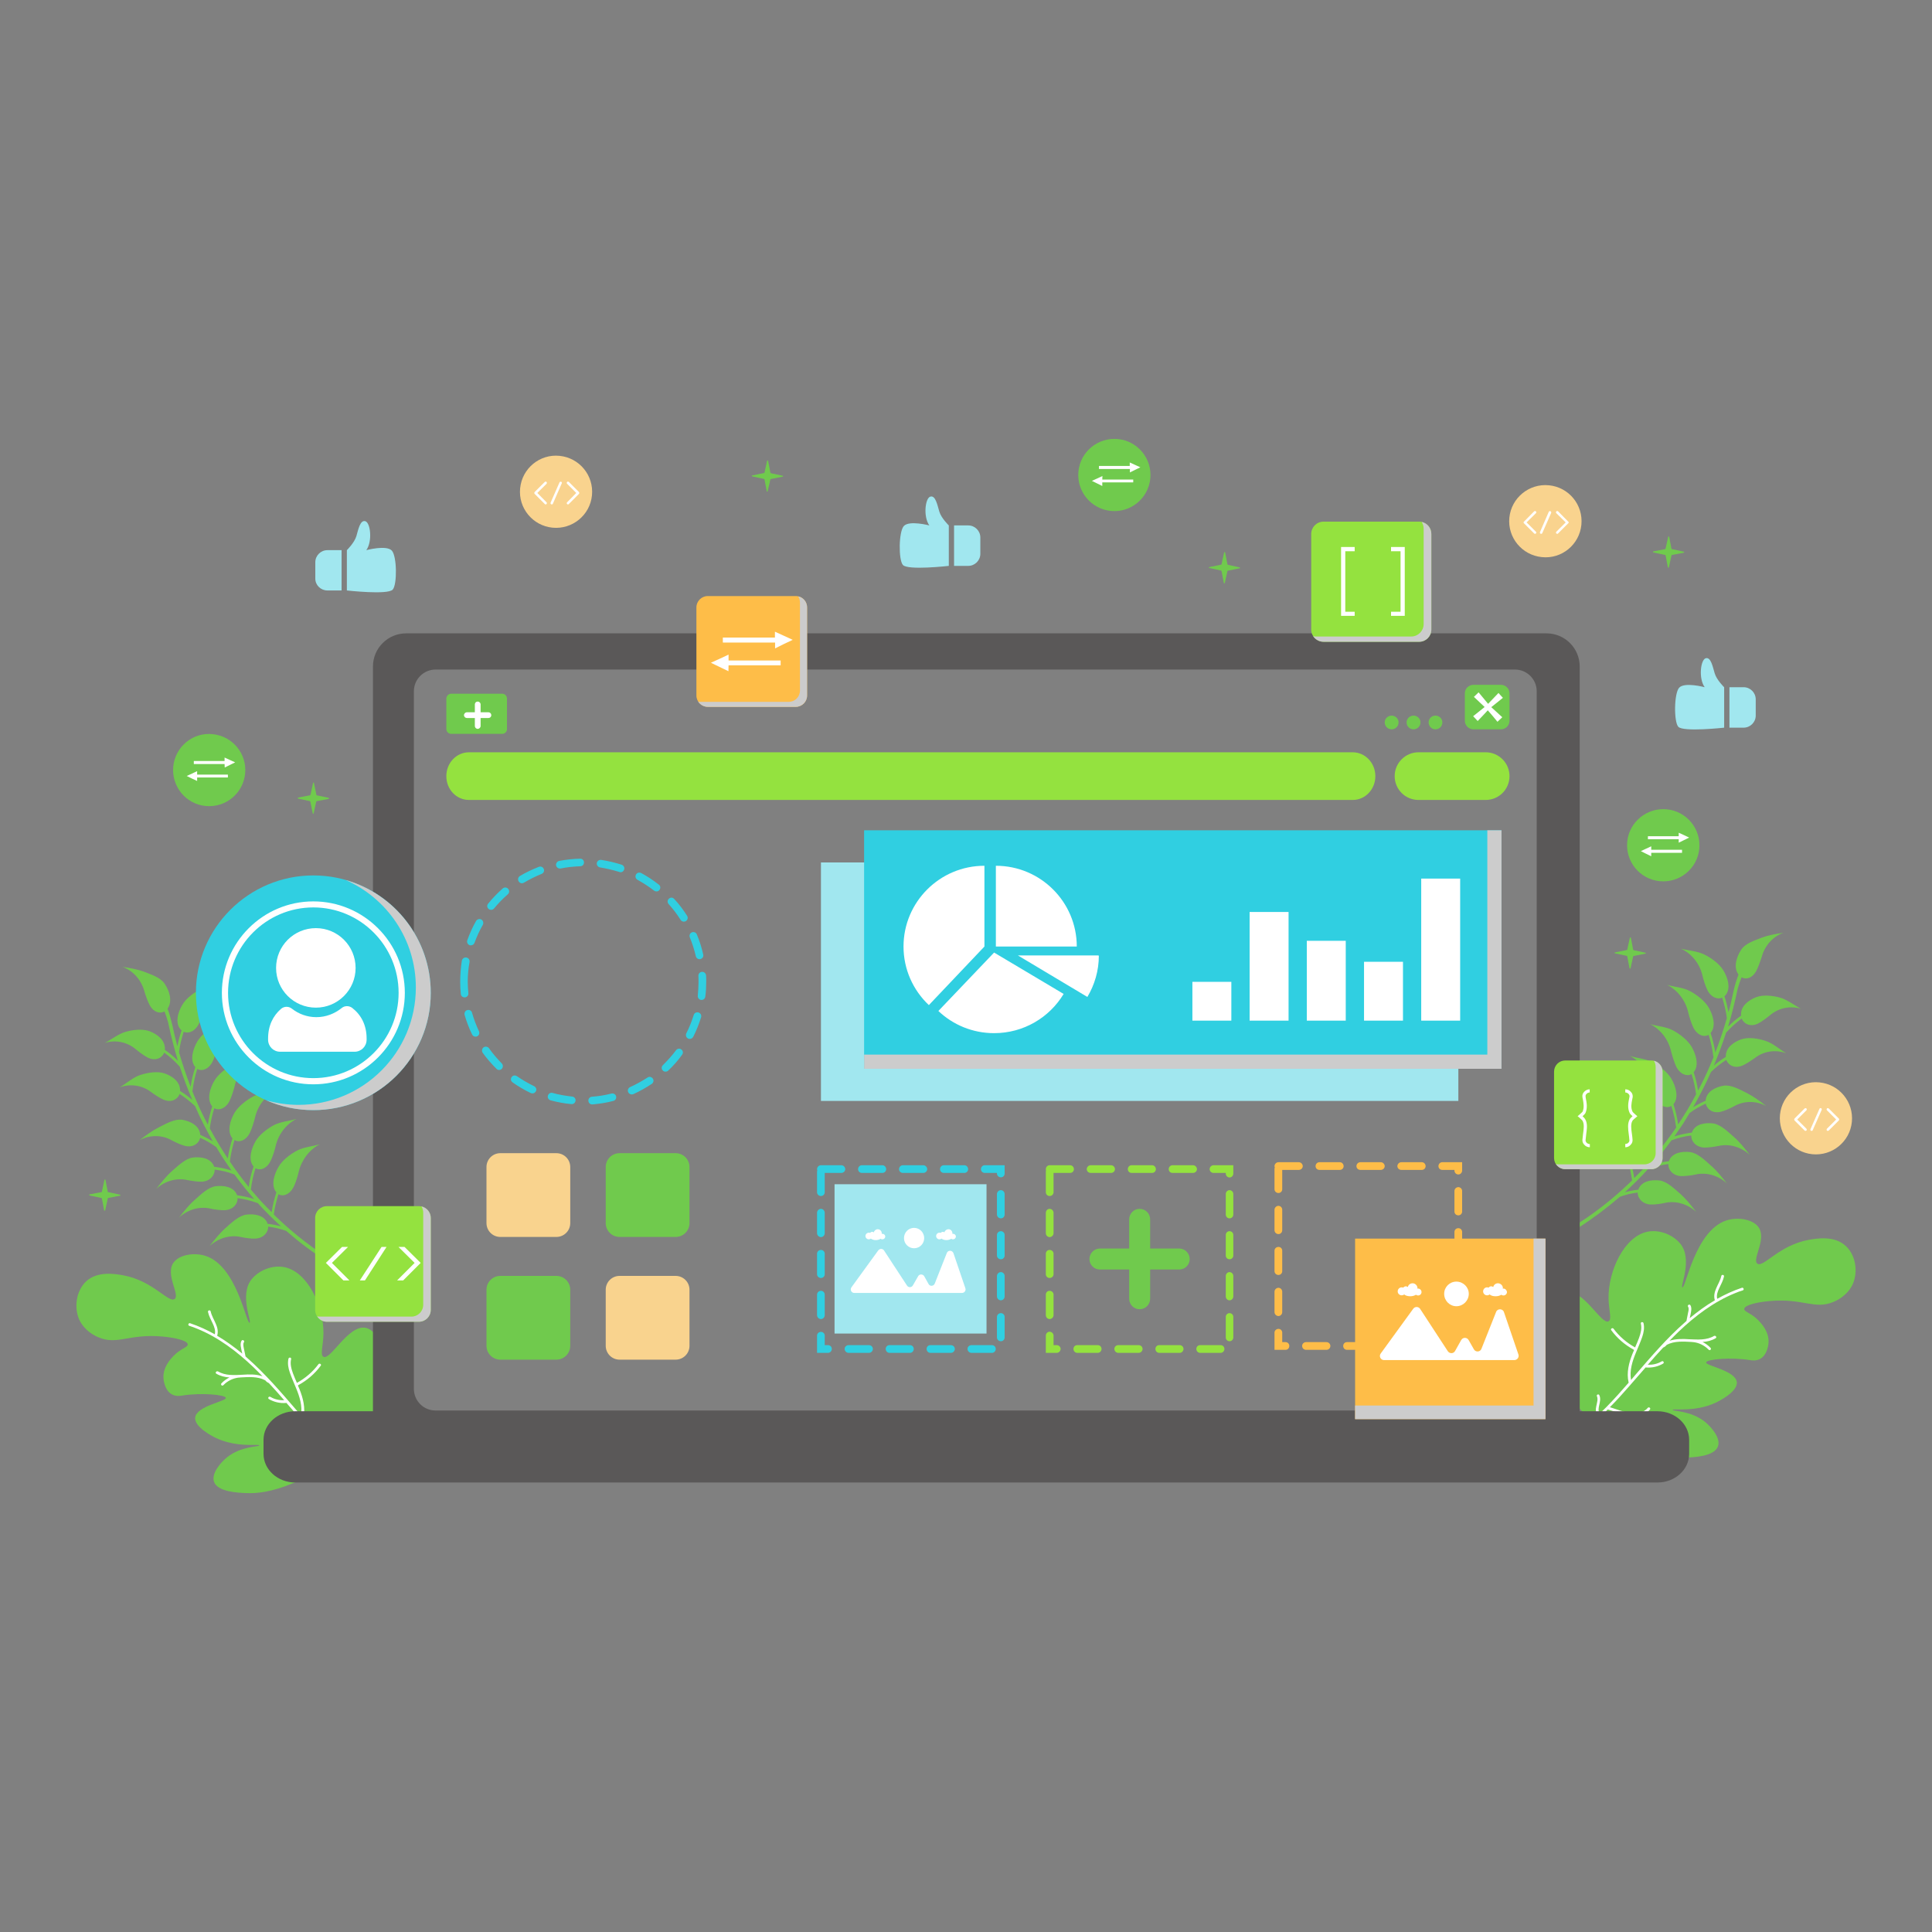 <?xml version="1.0" encoding="UTF-8"?>
<svg xmlns="http://www.w3.org/2000/svg" width="50px" height="50px" viewBox="0 0 50 50" version="1.1">
    <rect x="0" y="0" width="50" height="50" fill="#808080" stroke="none"/>
    <g id="surface1">
        <path style=" stroke:none;fill-rule:nonzero;fill:rgb(43.922%,79.216%,30.196%);fill-opacity:1;"
              d="M 7.406 31.855 C 7.254 31.801 7.098 31.766 6.941 31.746 C 6.945 31.883 6.828 32.043 6.609 32.055 C 6.512 32.062 6.324 32.035 6.227 32.012 C 5.953 31.953 5.645 32.043 5.422 32.25 C 5.551 32.086 5.68 31.922 5.832 31.785 C 5.988 31.648 6.184 31.457 6.379 31.434 C 6.562 31.41 6.848 31.438 6.926 31.672 C 7.043 31.684 7.16 31.707 7.273 31.738 C 7.066 31.547 6.863 31.348 6.672 31.137 C 6.668 31.137 6.664 31.137 6.66 31.133 C 6.496 31.074 6.324 31.031 6.148 31.008 C 6.156 31.148 6.039 31.309 5.816 31.32 C 5.719 31.324 5.531 31.301 5.438 31.277 C 5.16 31.215 4.852 31.305 4.633 31.512 C 4.758 31.352 4.887 31.184 5.043 31.051 C 5.195 30.914 5.391 30.723 5.586 30.699 C 5.77 30.676 6.055 30.703 6.137 30.934 C 6.285 30.953 6.434 30.984 6.578 31.031 C 6.398 30.828 6.227 30.613 6.066 30.395 C 5.902 30.332 5.73 30.289 5.555 30.27 C 5.562 30.406 5.445 30.57 5.223 30.582 C 5.125 30.586 4.938 30.559 4.844 30.539 C 4.566 30.477 4.258 30.566 4.039 30.773 C 4.168 30.609 4.297 30.445 4.449 30.309 C 4.602 30.176 4.801 29.98 4.992 29.957 C 5.18 29.934 5.461 29.961 5.543 30.195 C 5.695 30.215 5.848 30.246 5.992 30.293 C 5.918 30.188 5.844 30.078 5.77 29.969 C 5.711 29.875 5.652 29.781 5.598 29.688 C 5.465 29.59 5.324 29.512 5.18 29.445 C 5.152 29.586 5 29.707 4.789 29.656 C 4.691 29.633 4.523 29.555 4.438 29.508 C 4.188 29.367 3.875 29.367 3.613 29.508 C 3.773 29.383 3.938 29.262 4.117 29.172 C 4.293 29.082 4.527 28.949 4.719 28.98 C 4.902 29.012 5.164 29.117 5.184 29.371 C 5.297 29.418 5.406 29.477 5.508 29.539 C 5.34 29.246 5.184 28.941 5.047 28.625 C 4.922 28.508 4.789 28.402 4.648 28.312 C 4.602 28.445 4.441 28.547 4.238 28.461 C 4.145 28.426 3.988 28.32 3.91 28.262 C 3.68 28.086 3.371 28.039 3.098 28.141 C 3.273 28.039 3.445 27.879 3.633 27.82 C 3.82 27.758 4.07 27.719 4.25 27.777 C 4.43 27.836 4.672 27.98 4.66 28.234 C 4.77 28.301 4.875 28.379 4.977 28.465 C 4.855 28.184 4.75 27.898 4.652 27.605 C 4.652 27.602 4.648 27.602 4.645 27.598 C 4.527 27.465 4.395 27.348 4.25 27.242 C 4.199 27.375 4.031 27.469 3.832 27.375 C 3.742 27.332 3.59 27.219 3.516 27.156 C 3.297 26.969 2.988 26.902 2.711 26.992 C 2.891 26.898 3.074 26.75 3.266 26.699 C 3.453 26.648 3.699 26.621 3.879 26.691 C 4.051 26.758 4.289 26.914 4.266 27.168 C 4.387 27.254 4.5 27.348 4.605 27.453 C 4.512 27.145 4.43 26.832 4.363 26.516 C 4.363 26.504 4.332 26.375 4.258 26.176 C 4.148 26.238 3.984 26.207 3.879 26.023 C 3.828 25.934 3.762 25.746 3.734 25.645 C 3.652 25.352 3.434 25.113 3.168 25.023 C 3.355 25.051 3.547 25.082 3.727 25.148 C 3.906 25.219 4.152 25.293 4.262 25.461 C 4.371 25.621 4.48 25.898 4.336 26.105 C 4.383 26.227 4.418 26.355 4.449 26.484 C 4.449 26.484 4.449 26.488 4.449 26.488 C 4.453 26.496 4.453 26.5 4.453 26.508 C 4.457 26.512 4.457 26.512 4.457 26.516 C 4.496 26.707 4.543 26.895 4.59 27.078 C 4.617 26.941 4.652 26.801 4.699 26.668 C 4.695 26.668 4.695 26.664 4.695 26.664 C 4.508 26.484 4.613 26.18 4.719 26.004 C 4.824 25.824 5.035 25.676 5.219 25.586 C 5.398 25.496 5.629 25.484 5.824 25.434 C 5.551 25.555 5.34 25.816 5.27 26.113 C 5.246 26.219 5.188 26.41 5.141 26.508 C 5.039 26.703 4.871 26.754 4.754 26.703 C 4.699 26.875 4.656 27.051 4.633 27.23 C 4.719 27.535 4.82 27.832 4.934 28.125 C 4.957 27.953 5 27.781 5.055 27.617 C 4.898 27.434 5.004 27.137 5.102 26.961 C 5.207 26.781 5.414 26.625 5.59 26.531 C 5.77 26.438 5.992 26.426 6.184 26.371 C 5.918 26.5 5.711 26.766 5.637 27.07 C 5.613 27.176 5.551 27.371 5.504 27.469 C 5.398 27.684 5.215 27.73 5.105 27.664 C 5.047 27.844 5.008 28.031 4.984 28.219 C 4.984 28.227 4.98 28.234 4.977 28.238 C 5.008 28.32 5.043 28.398 5.078 28.48 C 5.168 28.691 5.27 28.902 5.379 29.105 C 5.406 28.945 5.441 28.785 5.492 28.633 C 5.34 28.449 5.441 28.152 5.543 27.977 C 5.648 27.797 5.855 27.641 6.031 27.547 C 6.207 27.453 6.434 27.441 6.621 27.387 C 6.359 27.516 6.148 27.781 6.078 28.086 C 6.055 28.191 5.992 28.387 5.945 28.484 C 5.84 28.699 5.656 28.746 5.547 28.68 C 5.492 28.848 5.453 29.023 5.43 29.203 C 5.574 29.473 5.727 29.73 5.895 29.98 C 5.922 29.805 5.961 29.629 6.016 29.461 C 5.863 29.277 5.965 28.98 6.066 28.805 C 6.172 28.625 6.379 28.469 6.555 28.375 C 6.73 28.281 6.957 28.27 7.145 28.211 C 6.883 28.344 6.672 28.609 6.602 28.914 C 6.578 29.02 6.516 29.215 6.469 29.312 C 6.363 29.527 6.18 29.574 6.07 29.504 C 6.012 29.688 5.973 29.875 5.949 30.062 C 6.102 30.289 6.266 30.508 6.438 30.719 C 6.461 30.535 6.504 30.359 6.562 30.188 C 6.41 30.008 6.512 29.715 6.609 29.543 C 6.711 29.363 6.918 29.211 7.09 29.117 C 7.266 29.027 7.488 29.012 7.676 28.957 C 7.414 29.086 7.207 29.348 7.137 29.648 C 7.113 29.754 7.055 29.945 7.004 30.043 C 6.902 30.254 6.723 30.301 6.613 30.234 C 6.555 30.41 6.516 30.598 6.492 30.785 C 6.664 30.992 6.844 31.188 7.031 31.371 C 7.055 31.199 7.098 31.027 7.152 30.859 C 7 30.676 7.102 30.383 7.203 30.207 C 7.305 30.023 7.512 29.871 7.688 29.777 C 7.867 29.684 8.09 29.668 8.281 29.613 C 8.016 29.742 7.809 30.012 7.734 30.312 C 7.711 30.418 7.652 30.617 7.602 30.711 C 7.496 30.926 7.316 30.973 7.207 30.906 C 7.152 31.078 7.109 31.254 7.086 31.43 C 7.109 31.453 7.129 31.477 7.152 31.496 C 8.082 32.391 9.195 33.066 10.398 33.461 C 10.453 33.48 10.43 33.57 10.375 33.555 C 9.695 33.332 9.043 33.02 8.438 32.629 C 8.074 32.398 7.73 32.137 7.406 31.855 Z M 5.539 38.348 C 5.629 38.609 6.156 38.633 6.375 38.641 C 6.629 38.652 7.012 38.625 7.609 38.375 C 7.918 38.246 8.324 38.074 8.742 37.73 C 8.762 37.715 8.781 37.699 8.797 37.684 C 8.855 37.633 8.918 37.582 8.977 37.523 C 9.141 37.355 10.211 36.305 9.973 35.156 C 9.961 35.102 9.812 34.426 9.457 34.363 C 9.012 34.285 8.555 35.211 8.371 35.113 C 8.277 35.066 8.367 34.824 8.371 34.512 C 8.379 33.809 7.965 32.91 7.355 32.793 C 7.066 32.738 6.723 32.855 6.516 33.102 C 6.184 33.504 6.523 34.215 6.461 34.234 C 6.371 34.262 6.133 32.758 5.312 32.5 C 5.023 32.41 4.637 32.469 4.488 32.68 C 4.273 32.992 4.664 33.508 4.52 33.617 C 4.367 33.734 3.957 33.141 3.184 33.004 C 2.984 32.969 2.523 32.887 2.227 33.164 C 1.973 33.406 1.91 33.832 2.051 34.152 C 2.188 34.445 2.461 34.574 2.539 34.605 C 3.031 34.824 3.34 34.508 4.211 34.59 C 4.516 34.617 4.852 34.691 4.859 34.793 C 4.863 34.871 4.68 34.895 4.492 35.09 C 4.488 35.094 4.48 35.098 4.477 35.105 C 4.418 35.168 4.215 35.383 4.23 35.66 C 4.23 35.672 4.246 35.977 4.449 36.086 C 4.555 36.145 4.664 36.125 4.715 36.117 C 5.199 36.039 5.828 36.094 5.844 36.176 C 5.867 36.266 5.082 36.383 5.051 36.688 C 5.027 36.941 5.531 37.188 5.598 37.219 C 6.141 37.473 6.711 37.363 6.711 37.406 C 6.715 37.445 6.246 37.418 5.875 37.715 C 5.703 37.855 5.465 38.137 5.539 38.348 Z M 5.539 38.348 "/>
        <path style=" stroke:none;fill-rule:nonzero;fill:rgb(100%,100%,100%);fill-opacity:1;"
              d="M 5.734 35.852 C 5.754 35.867 5.77 35.859 5.785 35.844 C 5.887 35.738 6.031 35.668 6.176 35.652 C 6.18 35.652 6.184 35.652 6.184 35.652 C 6.195 35.652 6.207 35.652 6.219 35.648 C 6.434 35.637 6.664 35.617 6.867 35.723 C 6.867 35.727 6.867 35.727 6.871 35.727 C 6.871 35.727 6.871 35.73 6.871 35.73 C 6.895 35.758 6.926 35.781 6.957 35.793 C 7.094 35.938 7.227 36.09 7.355 36.238 C 7.23 36.242 7.105 36.215 7 36.152 C 6.98 36.141 6.961 36.145 6.949 36.16 C 6.938 36.172 6.941 36.199 6.957 36.207 C 7.09 36.285 7.242 36.32 7.398 36.309 C 7.402 36.309 7.406 36.309 7.41 36.305 C 7.562 36.477 7.711 36.652 7.863 36.824 C 8.016 37 8.172 37.172 8.336 37.336 C 8.168 37.391 8 37.453 7.828 37.484 C 7.664 37.512 7.469 37.492 7.355 37.352 C 7.324 37.32 7.27 37.363 7.301 37.398 C 7.387 37.504 7.516 37.555 7.652 37.562 C 7.559 37.652 7.484 37.754 7.434 37.871 C 7.414 37.914 7.48 37.938 7.5 37.898 C 7.555 37.77 7.641 37.66 7.746 37.57 C 7.75 37.566 7.75 37.566 7.75 37.562 C 7.766 37.562 7.781 37.562 7.797 37.559 C 7.895 37.547 7.992 37.52 8.086 37.488 C 8.188 37.457 8.289 37.426 8.391 37.395 C 8.504 37.508 8.621 37.621 8.742 37.73 C 8.762 37.715 8.781 37.699 8.797 37.684 C 8.746 37.641 8.699 37.598 8.652 37.551 C 8.707 37.484 8.707 37.387 8.688 37.309 C 8.672 37.223 8.637 37.133 8.672 37.051 C 8.691 37.012 8.625 36.984 8.609 37.027 C 8.57 37.109 8.594 37.199 8.613 37.285 C 8.629 37.355 8.645 37.438 8.598 37.5 C 8.543 37.445 8.484 37.391 8.426 37.332 C 8.227 37.129 8.035 36.914 7.848 36.699 C 7.852 36.699 7.852 36.695 7.852 36.695 C 7.91 36.441 7.844 36.184 7.75 35.949 C 7.738 35.922 7.723 35.891 7.711 35.859 C 7.715 35.855 7.719 35.852 7.719 35.848 C 7.949 35.723 8.145 35.555 8.301 35.344 C 8.328 35.309 8.27 35.27 8.242 35.305 C 8.094 35.504 7.902 35.668 7.684 35.789 C 7.648 35.707 7.613 35.625 7.582 35.543 C 7.539 35.422 7.504 35.297 7.535 35.172 C 7.543 35.125 7.473 35.121 7.465 35.164 C 7.438 35.285 7.461 35.406 7.5 35.52 C 7.547 35.656 7.605 35.785 7.66 35.918 C 7.754 36.145 7.832 36.387 7.789 36.633 C 7.754 36.59 7.719 36.551 7.684 36.508 C 7.273 36.031 6.863 35.551 6.391 35.137 C 6.379 35.125 6.367 35.113 6.355 35.105 C 6.34 35.031 6.324 34.957 6.309 34.887 C 6.301 34.84 6.285 34.781 6.312 34.738 C 6.34 34.699 6.281 34.66 6.254 34.695 C 6.219 34.75 6.223 34.816 6.238 34.879 C 6.246 34.93 6.258 34.98 6.27 35.031 C 6.066 34.863 5.848 34.703 5.621 34.57 C 5.621 34.57 5.621 34.566 5.621 34.566 C 5.652 34.465 5.629 34.359 5.586 34.262 C 5.543 34.156 5.477 34.055 5.453 33.941 C 5.445 33.895 5.375 33.906 5.383 33.953 C 5.406 34.062 5.461 34.156 5.508 34.258 C 5.547 34.34 5.582 34.438 5.559 34.531 C 5.355 34.418 5.145 34.32 4.922 34.246 C 4.879 34.23 4.852 34.297 4.898 34.312 C 4.965 34.332 5.035 34.359 5.102 34.387 C 5.648 34.609 6.129 34.973 6.559 35.383 C 6.637 35.457 6.715 35.539 6.793 35.617 C 6.629 35.562 6.449 35.566 6.277 35.578 C 6.062 35.59 5.832 35.605 5.641 35.492 C 5.602 35.473 5.559 35.527 5.598 35.551 C 5.703 35.613 5.82 35.641 5.938 35.648 C 5.859 35.688 5.789 35.738 5.727 35.805 C 5.715 35.816 5.723 35.844 5.734 35.852 Z M 5.734 35.852 "/>
        <path style=" stroke:none;fill-rule:nonzero;fill:rgb(43.922%,79.216%,30.196%);fill-opacity:1;"
              d="M 41.922 30.973 C 42.07 30.918 42.227 30.883 42.383 30.863 C 42.379 31 42.496 31.16 42.715 31.172 C 42.816 31.18 43 31.152 43.098 31.129 C 43.371 31.07 43.68 31.16 43.902 31.367 C 43.773 31.203 43.645 31.039 43.492 30.902 C 43.336 30.766 43.141 30.574 42.949 30.551 C 42.762 30.527 42.48 30.555 42.398 30.789 C 42.281 30.801 42.164 30.824 42.051 30.855 C 42.262 30.664 42.461 30.465 42.652 30.254 C 42.656 30.254 42.66 30.254 42.664 30.25 C 42.832 30.191 43 30.148 43.176 30.125 C 43.168 30.266 43.285 30.426 43.508 30.438 C 43.605 30.441 43.793 30.418 43.887 30.395 C 44.164 30.332 44.473 30.422 44.695 30.629 C 44.566 30.469 44.438 30.301 44.281 30.168 C 44.129 30.031 43.934 29.84 43.738 29.816 C 43.555 29.793 43.27 29.82 43.191 30.051 C 43.039 30.07 42.891 30.102 42.746 30.148 C 42.926 29.945 43.098 29.73 43.258 29.512 C 43.426 29.449 43.594 29.406 43.77 29.387 C 43.762 29.523 43.879 29.688 44.102 29.699 C 44.199 29.703 44.387 29.676 44.48 29.656 C 44.758 29.594 45.066 29.684 45.285 29.891 C 45.16 29.727 45.031 29.562 44.875 29.426 C 44.723 29.293 44.527 29.098 44.332 29.074 C 44.148 29.051 43.863 29.078 43.785 29.312 C 43.629 29.332 43.48 29.363 43.332 29.41 C 43.406 29.305 43.48 29.195 43.555 29.086 C 43.613 28.992 43.672 28.898 43.727 28.805 C 43.859 28.707 44 28.629 44.145 28.562 C 44.172 28.703 44.324 28.824 44.535 28.773 C 44.633 28.75 44.801 28.672 44.887 28.625 C 45.137 28.484 45.453 28.484 45.711 28.625 C 45.551 28.5 45.387 28.379 45.211 28.289 C 45.031 28.199 44.797 28.066 44.605 28.098 C 44.422 28.129 44.16 28.234 44.141 28.488 C 44.027 28.535 43.918 28.594 43.816 28.656 C 43.984 28.363 44.141 28.059 44.281 27.742 C 44.402 27.625 44.535 27.52 44.676 27.43 C 44.723 27.562 44.887 27.664 45.09 27.578 C 45.18 27.543 45.336 27.438 45.418 27.379 C 45.645 27.203 45.953 27.156 46.227 27.258 C 46.055 27.156 45.879 26.996 45.691 26.938 C 45.504 26.875 45.254 26.836 45.074 26.895 C 44.898 26.953 44.652 27.098 44.664 27.352 C 44.555 27.418 44.449 27.496 44.352 27.582 C 44.469 27.301 44.578 27.016 44.672 26.723 C 44.672 26.719 44.676 26.719 44.68 26.715 C 44.801 26.582 44.934 26.465 45.074 26.359 C 45.125 26.492 45.293 26.586 45.492 26.492 C 45.582 26.449 45.734 26.336 45.809 26.273 C 46.027 26.086 46.336 26.02 46.613 26.109 C 46.434 26.016 46.25 25.867 46.059 25.816 C 45.871 25.766 45.625 25.738 45.445 25.809 C 45.273 25.875 45.035 26.031 45.059 26.285 C 44.938 26.371 44.824 26.465 44.723 26.57 C 44.816 26.262 44.895 25.949 44.961 25.633 C 44.961 25.621 44.996 25.492 45.07 25.293 C 45.18 25.355 45.34 25.324 45.445 25.141 C 45.496 25.051 45.562 24.863 45.594 24.762 C 45.672 24.469 45.891 24.23 46.156 24.141 C 45.969 24.168 45.777 24.199 45.598 24.266 C 45.418 24.336 45.172 24.41 45.062 24.578 C 44.957 24.738 44.844 25.016 44.992 25.223 C 44.945 25.344 44.906 25.473 44.875 25.602 C 44.875 25.602 44.875 25.605 44.875 25.605 C 44.875 25.613 44.871 25.617 44.871 25.625 C 44.871 25.629 44.867 25.629 44.867 25.633 C 44.828 25.824 44.785 26.012 44.734 26.195 C 44.707 26.059 44.672 25.918 44.629 25.785 C 44.629 25.785 44.629 25.781 44.633 25.781 C 44.816 25.602 44.711 25.297 44.605 25.121 C 44.5 24.941 44.289 24.793 44.109 24.703 C 43.926 24.613 43.695 24.602 43.5 24.551 C 43.773 24.672 43.984 24.934 44.055 25.23 C 44.078 25.336 44.137 25.527 44.188 25.625 C 44.285 25.82 44.457 25.871 44.57 25.82 C 44.625 25.992 44.668 26.168 44.691 26.348 C 44.605 26.652 44.504 26.949 44.391 27.242 C 44.367 27.07 44.324 26.898 44.27 26.734 C 44.426 26.551 44.324 26.254 44.223 26.078 C 44.117 25.898 43.91 25.742 43.734 25.648 C 43.559 25.555 43.332 25.543 43.145 25.488 C 43.406 25.617 43.617 25.883 43.688 26.188 C 43.711 26.293 43.773 26.488 43.82 26.586 C 43.926 26.801 44.109 26.848 44.219 26.781 C 44.277 26.961 44.316 27.148 44.34 27.336 C 44.34 27.344 44.344 27.352 44.348 27.355 C 44.316 27.438 44.281 27.516 44.246 27.598 C 44.156 27.809 44.055 28.02 43.945 28.223 C 43.922 28.062 43.883 27.902 43.832 27.75 C 43.984 27.566 43.883 27.27 43.781 27.094 C 43.676 26.914 43.469 26.758 43.293 26.664 C 43.117 26.57 42.891 26.559 42.703 26.504 C 42.969 26.633 43.176 26.898 43.246 27.203 C 43.273 27.309 43.332 27.504 43.379 27.602 C 43.488 27.816 43.668 27.863 43.777 27.797 C 43.832 27.965 43.871 28.141 43.895 28.32 C 43.754 28.59 43.598 28.848 43.43 29.098 C 43.406 28.922 43.363 28.746 43.309 28.578 C 43.461 28.395 43.359 28.098 43.258 27.922 C 43.152 27.742 42.945 27.586 42.77 27.492 C 42.594 27.398 42.367 27.387 42.18 27.328 C 42.445 27.461 42.652 27.727 42.723 28.031 C 42.75 28.137 42.809 28.332 42.855 28.43 C 42.965 28.645 43.145 28.691 43.254 28.621 C 43.312 28.805 43.355 28.992 43.379 29.18 C 43.223 29.406 43.059 29.625 42.887 29.836 C 42.863 29.652 42.82 29.477 42.766 29.305 C 42.914 29.125 42.816 28.832 42.715 28.66 C 42.613 28.48 42.406 28.328 42.234 28.234 C 42.059 28.145 41.836 28.129 41.652 28.074 C 41.91 28.203 42.117 28.465 42.188 28.766 C 42.211 28.871 42.273 29.062 42.32 29.16 C 42.426 29.371 42.602 29.418 42.711 29.352 C 42.77 29.527 42.809 29.715 42.832 29.902 C 42.664 30.109 42.48 30.305 42.293 30.488 C 42.27 30.316 42.227 30.145 42.172 29.977 C 42.328 29.793 42.227 29.5 42.125 29.324 C 42.02 29.141 41.812 28.988 41.637 28.895 C 41.457 28.801 41.234 28.785 41.043 28.73 C 41.309 28.859 41.516 29.129 41.59 29.43 C 41.613 29.535 41.676 29.734 41.723 29.828 C 41.828 30.043 42.008 30.09 42.121 30.023 C 42.176 30.195 42.215 30.371 42.238 30.547 C 42.215 30.57 42.195 30.594 42.172 30.613 C 41.242 31.508 40.129 32.184 38.926 32.578 C 38.871 32.598 38.898 32.688 38.949 32.672 C 39.629 32.449 40.281 32.137 40.891 31.746 C 41.25 31.516 41.594 31.254 41.922 30.973 Z M 44.461 37.43 C 44.371 37.691 43.844 37.715 43.625 37.723 C 43.371 37.734 42.988 37.707 42.391 37.457 C 42.082 37.328 41.676 37.156 41.258 36.812 C 41.238 36.797 41.219 36.781 41.203 36.766 C 41.145 36.715 41.082 36.664 41.023 36.605 C 40.859 36.438 39.789 35.387 40.027 34.238 C 40.039 34.184 40.188 33.508 40.543 33.445 C 40.988 33.367 41.445 34.293 41.629 34.195 C 41.723 34.148 41.633 33.906 41.629 33.594 C 41.621 32.891 42.035 31.992 42.645 31.875 C 42.934 31.82 43.277 31.938 43.484 32.184 C 43.816 32.586 43.477 33.297 43.539 33.316 C 43.629 33.344 43.867 31.84 44.688 31.582 C 44.977 31.492 45.363 31.551 45.512 31.762 C 45.727 32.074 45.336 32.59 45.48 32.703 C 45.633 32.816 46.043 32.223 46.816 32.086 C 47.016 32.051 47.477 31.969 47.773 32.25 C 48.027 32.488 48.09 32.914 47.949 33.234 C 47.812 33.527 47.539 33.656 47.461 33.688 C 46.969 33.906 46.66 33.59 45.789 33.672 C 45.484 33.699 45.148 33.773 45.141 33.875 C 45.137 33.953 45.32 33.977 45.508 34.172 C 45.512 34.176 45.52 34.18 45.523 34.188 C 45.582 34.25 45.785 34.465 45.77 34.742 C 45.77 34.754 45.754 35.059 45.551 35.168 C 45.445 35.227 45.336 35.207 45.285 35.199 C 44.801 35.121 44.172 35.176 44.156 35.258 C 44.133 35.348 44.914 35.465 44.949 35.77 C 44.973 36.023 44.469 36.27 44.402 36.301 C 43.859 36.555 43.289 36.445 43.289 36.488 C 43.285 36.527 43.754 36.5 44.125 36.797 C 44.297 36.938 44.535 37.219 44.461 37.43 Z M 44.461 37.43 "/>
        <path style=" stroke:none;fill-rule:nonzero;fill:rgb(100%,100%,100%);fill-opacity:1;"
              d="M 44.266 34.934 C 44.25 34.949 44.23 34.941 44.215 34.926 C 44.113 34.82 43.969 34.75 43.824 34.734 C 43.82 34.734 43.816 34.734 43.816 34.734 C 43.805 34.734 43.793 34.734 43.785 34.73 C 43.566 34.719 43.336 34.699 43.133 34.805 C 43.133 34.809 43.133 34.809 43.129 34.809 C 43.129 34.809 43.129 34.812 43.129 34.812 C 43.105 34.84 43.074 34.863 43.043 34.875 C 42.906 35.02 42.773 35.172 42.645 35.32 C 42.77 35.324 42.895 35.297 43 35.234 C 43.02 35.223 43.039 35.223 43.051 35.242 C 43.062 35.254 43.059 35.281 43.043 35.289 C 42.91 35.367 42.758 35.402 42.602 35.391 C 42.598 35.391 42.594 35.391 42.59 35.387 C 42.438 35.559 42.289 35.734 42.137 35.906 C 41.984 36.082 41.828 36.254 41.664 36.418 C 41.832 36.473 42 36.535 42.172 36.566 C 42.336 36.594 42.531 36.574 42.645 36.434 C 42.676 36.402 42.73 36.445 42.699 36.48 C 42.613 36.586 42.484 36.637 42.348 36.645 C 42.441 36.734 42.516 36.836 42.566 36.953 C 42.586 36.996 42.52 37.02 42.5 36.98 C 42.445 36.852 42.359 36.742 42.254 36.652 C 42.25 36.648 42.25 36.648 42.25 36.645 C 42.234 36.645 42.219 36.645 42.203 36.641 C 42.105 36.629 42.008 36.602 41.914 36.57 C 41.812 36.539 41.711 36.508 41.609 36.477 C 41.496 36.59 41.379 36.703 41.258 36.812 C 41.238 36.797 41.219 36.781 41.203 36.766 C 41.254 36.723 41.301 36.68 41.348 36.633 C 41.293 36.566 41.293 36.469 41.312 36.391 C 41.328 36.305 41.363 36.215 41.328 36.133 C 41.309 36.094 41.375 36.066 41.391 36.109 C 41.43 36.191 41.406 36.281 41.387 36.367 C 41.371 36.438 41.355 36.52 41.402 36.582 C 41.457 36.527 41.516 36.473 41.574 36.414 C 41.773 36.211 41.965 35.996 42.152 35.781 C 42.148 35.781 42.148 35.777 42.148 35.777 C 42.09 35.523 42.156 35.266 42.25 35.031 C 42.262 35.004 42.277 34.973 42.289 34.941 C 42.285 34.938 42.281 34.934 42.281 34.93 C 42.051 34.805 41.855 34.637 41.699 34.426 C 41.672 34.391 41.73 34.352 41.758 34.387 C 41.906 34.586 42.098 34.75 42.316 34.871 C 42.352 34.789 42.387 34.707 42.418 34.625 C 42.461 34.504 42.496 34.379 42.465 34.254 C 42.457 34.207 42.527 34.203 42.535 34.246 C 42.562 34.367 42.539 34.488 42.5 34.602 C 42.453 34.738 42.395 34.867 42.34 35 C 42.246 35.227 42.168 35.469 42.211 35.715 C 42.246 35.672 42.281 35.633 42.316 35.59 C 42.727 35.113 43.137 34.633 43.609 34.219 C 43.621 34.207 43.633 34.195 43.645 34.188 C 43.66 34.113 43.676 34.039 43.688 33.969 C 43.699 33.922 43.715 33.863 43.688 33.82 C 43.66 33.781 43.719 33.742 43.746 33.777 C 43.781 33.832 43.773 33.898 43.762 33.961 C 43.754 34.012 43.742 34.062 43.73 34.113 C 43.934 33.945 44.152 33.785 44.379 33.652 C 44.379 33.652 44.379 33.648 44.379 33.648 C 44.348 33.547 44.371 33.441 44.414 33.344 C 44.457 33.238 44.523 33.137 44.547 33.023 C 44.555 32.977 44.625 32.988 44.617 33.035 C 44.594 33.145 44.539 33.238 44.492 33.34 C 44.453 33.422 44.418 33.52 44.441 33.613 C 44.645 33.5 44.855 33.402 45.078 33.328 C 45.121 33.312 45.148 33.379 45.102 33.395 C 45.035 33.414 44.965 33.441 44.898 33.469 C 44.352 33.691 43.871 34.055 43.441 34.465 C 43.363 34.539 43.285 34.621 43.207 34.699 C 43.371 34.645 43.551 34.648 43.723 34.66 C 43.938 34.668 44.168 34.688 44.359 34.574 C 44.398 34.555 44.441 34.609 44.402 34.633 C 44.297 34.695 44.18 34.723 44.062 34.73 C 44.141 34.77 44.211 34.82 44.273 34.887 C 44.285 34.898 44.277 34.926 44.266 34.934 Z M 44.266 34.934 "/>
        <path style=" stroke:none;fill-rule:nonzero;fill:rgb(35.294%,34.51%,34.51%);fill-opacity:1;"
              d="M 42.895 36.523 L 7.641 36.523 C 7.188 36.523 6.82 36.855 6.82 37.262 L 6.82 37.625 C 6.82 38.035 7.188 38.367 7.641 38.367 L 42.895 38.367 C 43.348 38.367 43.715 38.035 43.715 37.625 L 43.715 37.262 C 43.715 36.855 43.348 36.523 42.895 36.523 Z M 42.895 36.523 "/>
        <path style=" stroke:none;fill-rule:nonzero;fill:rgb(35.294%,34.51%,34.51%);fill-opacity:1;"
              d="M 40.023 16.391 L 10.512 16.391 C 10.039 16.391 9.652 16.773 9.652 17.25 L 9.652 36.586 C 9.652 37.059 10.039 37.445 10.512 37.445 L 40.023 37.445 C 40.496 37.445 40.883 37.059 40.883 36.586 L 40.883 17.25 C 40.883 16.773 40.496 16.391 40.023 16.391 Z M 39.77 35.941 C 39.77 36.254 39.52 36.504 39.207 36.504 L 11.273 36.504 C 10.961 36.504 10.711 36.254 10.711 35.941 L 10.711 17.891 C 10.711 17.582 10.961 17.328 11.273 17.328 L 39.207 17.328 C 39.52 17.328 39.77 17.582 39.77 17.891 Z M 39.77 35.941 "/>
        <path style=" stroke:none;fill-rule:nonzero;fill:rgb(58.039%,88.627%,24.706%);fill-opacity:1;"
              d="M 35.008 19.469 L 12.137 19.469 C 11.812 19.469 11.551 19.746 11.551 20.086 C 11.551 20.43 11.812 20.703 12.137 20.703 L 35.008 20.703 C 35.332 20.703 35.594 20.43 35.594 20.086 C 35.594 19.746 35.332 19.469 35.008 19.469 Z M 38.449 20.703 L 36.711 20.703 C 36.371 20.703 36.094 20.43 36.094 20.086 C 36.094 19.746 36.371 19.469 36.711 19.469 L 38.449 19.469 C 38.789 19.469 39.066 19.746 39.066 20.086 C 39.066 20.43 38.789 20.703 38.449 20.703 Z M 38.449 20.703 "/>
        <path style=" stroke:none;fill-rule:nonzero;fill:rgb(43.922%,79.216%,30.196%);fill-opacity:1;"
              d="M 38.844 18.875 L 38.133 18.875 C 38.012 18.875 37.91 18.777 37.91 18.652 L 37.91 17.941 C 37.91 17.82 38.012 17.723 38.133 17.723 L 38.844 17.723 C 38.965 17.723 39.066 17.82 39.066 17.941 L 39.066 18.652 C 39.066 18.777 38.965 18.875 38.844 18.875 Z M 38.844 18.875 "/>
        <path style=" stroke:none;fill-rule:nonzero;fill:rgb(100%,100%,100%);fill-opacity:1;"
              d="M 38.754 18.68 C 38.797 18.641 38.836 18.602 38.879 18.562 C 38.785 18.477 38.688 18.387 38.594 18.301 C 38.695 18.223 38.793 18.141 38.895 18.059 C 38.855 18.02 38.82 17.977 38.781 17.934 C 38.691 18.027 38.602 18.121 38.512 18.215 C 38.43 18.117 38.348 18.016 38.266 17.918 C 38.227 17.957 38.184 17.996 38.145 18.035 C 38.234 18.121 38.328 18.207 38.422 18.297 C 38.324 18.375 38.227 18.457 38.125 18.535 C 38.164 18.578 38.203 18.621 38.242 18.66 C 38.328 18.57 38.418 18.477 38.504 18.383 C 38.59 18.48 38.672 18.578 38.754 18.68 Z M 38.754 18.68 "/>
        <path style=" stroke:none;fill-rule:nonzero;fill:rgb(43.922%,79.216%,30.196%);fill-opacity:1;"
              d="M 35.836 18.695 C 35.836 18.598 35.918 18.52 36.016 18.52 C 36.113 18.52 36.195 18.598 36.195 18.695 C 36.195 18.797 36.113 18.875 36.016 18.875 C 35.918 18.875 35.836 18.797 35.836 18.695 Z M 36.402 18.695 C 36.402 18.598 36.484 18.52 36.582 18.52 C 36.68 18.52 36.762 18.598 36.762 18.695 C 36.762 18.797 36.68 18.875 36.582 18.875 C 36.484 18.875 36.402 18.797 36.402 18.695 Z M 36.973 18.695 C 36.973 18.598 37.051 18.52 37.148 18.52 C 37.25 18.52 37.328 18.598 37.328 18.695 C 37.328 18.797 37.25 18.875 37.148 18.875 C 37.051 18.875 36.973 18.797 36.973 18.695 Z M 12.996 17.953 L 11.68 17.953 C 11.609 17.953 11.551 18.012 11.551 18.082 L 11.551 18.867 C 11.551 18.938 11.609 18.992 11.68 18.992 L 12.996 18.992 C 13.066 18.992 13.121 18.938 13.121 18.867 L 13.121 18.082 C 13.121 18.012 13.066 17.953 12.996 17.953 Z M 12.996 17.953 "/>
        <path style=" stroke:none;fill-rule:nonzero;fill:rgb(100%,100%,100%);fill-opacity:1;"
              d="M 12.641 18.434 L 12.438 18.434 L 12.438 18.23 C 12.438 18.188 12.402 18.156 12.363 18.156 C 12.32 18.156 12.289 18.188 12.289 18.23 L 12.289 18.434 L 12.082 18.434 C 12.043 18.434 12.008 18.469 12.008 18.508 C 12.008 18.551 12.043 18.582 12.082 18.582 L 12.289 18.582 L 12.289 18.789 C 12.289 18.828 12.32 18.863 12.363 18.863 C 12.402 18.863 12.438 18.828 12.438 18.789 L 12.438 18.582 L 12.641 18.582 C 12.684 18.582 12.715 18.551 12.715 18.508 C 12.715 18.469 12.684 18.434 12.641 18.434 Z M 12.641 18.434 "/>
        <path style=" stroke:none;fill-rule:nonzero;fill:rgb(18.824%,81.176%,88.235%);fill-opacity:1;"
              d="M 15.324 28.582 C 15.273 28.582 15.23 28.543 15.227 28.488 C 15.223 28.434 15.266 28.387 15.32 28.383 C 15.488 28.371 15.66 28.344 15.824 28.301 C 15.879 28.289 15.93 28.32 15.945 28.371 C 15.957 28.426 15.926 28.48 15.871 28.492 C 15.695 28.539 15.516 28.566 15.332 28.582 C 15.332 28.582 15.328 28.582 15.324 28.582 Z M 14.797 28.574 C 14.793 28.574 14.789 28.574 14.789 28.574 C 14.605 28.559 14.426 28.523 14.25 28.477 C 14.195 28.461 14.164 28.406 14.18 28.355 C 14.195 28.301 14.25 28.27 14.301 28.285 C 14.465 28.332 14.637 28.359 14.805 28.379 C 14.859 28.383 14.902 28.43 14.895 28.484 C 14.891 28.535 14.848 28.574 14.797 28.574 Z M 16.348 28.324 C 16.312 28.324 16.273 28.301 16.258 28.266 C 16.234 28.215 16.258 28.156 16.309 28.133 C 16.465 28.062 16.613 27.98 16.758 27.887 C 16.801 27.855 16.863 27.867 16.895 27.914 C 16.926 27.957 16.914 28.02 16.867 28.051 C 16.715 28.152 16.555 28.242 16.391 28.316 C 16.375 28.32 16.363 28.324 16.348 28.324 Z M 13.781 28.297 C 13.766 28.297 13.75 28.293 13.738 28.289 C 13.574 28.211 13.414 28.117 13.266 28.012 C 13.219 27.98 13.207 27.918 13.242 27.875 C 13.273 27.828 13.332 27.82 13.379 27.852 C 13.52 27.949 13.668 28.035 13.82 28.109 C 13.871 28.133 13.895 28.191 13.871 28.238 C 13.852 28.277 13.816 28.297 13.781 28.297 Z M 17.223 27.734 C 17.199 27.734 17.172 27.727 17.152 27.703 C 17.113 27.664 17.117 27.602 17.156 27.566 C 17.277 27.445 17.395 27.316 17.496 27.18 C 17.527 27.137 17.59 27.125 17.633 27.16 C 17.676 27.191 17.688 27.254 17.652 27.297 C 17.547 27.445 17.426 27.582 17.293 27.707 C 17.273 27.727 17.25 27.734 17.223 27.734 Z M 12.918 27.691 C 12.891 27.691 12.867 27.68 12.848 27.66 C 12.719 27.531 12.598 27.395 12.492 27.246 C 12.461 27.199 12.473 27.137 12.516 27.105 C 12.562 27.074 12.625 27.086 12.656 27.129 C 12.754 27.27 12.867 27.398 12.984 27.52 C 13.023 27.559 13.023 27.621 12.988 27.66 C 12.969 27.68 12.941 27.691 12.918 27.691 Z M 17.852 26.887 C 17.836 26.887 17.82 26.883 17.809 26.879 C 17.758 26.852 17.738 26.793 17.762 26.742 C 17.84 26.59 17.902 26.43 17.953 26.27 C 17.969 26.215 18.023 26.188 18.078 26.203 C 18.129 26.219 18.16 26.273 18.145 26.324 C 18.09 26.5 18.023 26.672 17.941 26.832 C 17.922 26.867 17.887 26.887 17.852 26.887 Z M 12.305 26.828 C 12.27 26.828 12.234 26.809 12.219 26.773 C 12.137 26.609 12.074 26.438 12.023 26.262 C 12.012 26.207 12.043 26.152 12.094 26.141 C 12.148 26.125 12.203 26.156 12.215 26.207 C 12.262 26.371 12.324 26.535 12.395 26.688 C 12.418 26.738 12.398 26.797 12.348 26.82 C 12.336 26.828 12.32 26.828 12.305 26.828 Z M 18.156 25.879 C 18.152 25.879 18.148 25.879 18.145 25.879 C 18.09 25.871 18.051 25.82 18.059 25.766 C 18.07 25.648 18.078 25.527 18.078 25.406 C 18.078 25.355 18.078 25.305 18.074 25.254 C 18.074 25.199 18.113 25.152 18.168 25.152 C 18.223 25.148 18.27 25.191 18.273 25.246 C 18.277 25.297 18.277 25.352 18.277 25.406 C 18.277 25.535 18.27 25.664 18.254 25.789 C 18.25 25.84 18.207 25.879 18.156 25.879 Z M 12.023 25.812 C 11.973 25.812 11.93 25.777 11.926 25.723 C 11.914 25.617 11.91 25.512 11.91 25.406 C 11.91 25.223 11.926 25.039 11.953 24.859 C 11.965 24.809 12.016 24.77 12.07 24.781 C 12.125 24.789 12.16 24.84 12.152 24.895 C 12.121 25.062 12.105 25.234 12.105 25.406 C 12.105 25.504 12.113 25.605 12.121 25.703 C 12.129 25.758 12.086 25.809 12.031 25.812 C 12.031 25.812 12.027 25.812 12.023 25.812 Z M 18.102 24.824 C 18.059 24.824 18.016 24.793 18.008 24.746 C 17.969 24.582 17.918 24.418 17.852 24.258 C 17.832 24.207 17.855 24.148 17.906 24.129 C 17.957 24.109 18.016 24.133 18.035 24.184 C 18.105 24.352 18.16 24.527 18.199 24.703 C 18.211 24.758 18.18 24.809 18.125 24.82 C 18.117 24.824 18.109 24.824 18.102 24.824 Z M 12.188 24.465 C 12.176 24.465 12.164 24.465 12.152 24.461 C 12.102 24.441 12.074 24.383 12.094 24.332 C 12.156 24.16 12.23 23.992 12.32 23.836 C 12.348 23.789 12.41 23.77 12.457 23.797 C 12.504 23.824 12.52 23.887 12.496 23.934 C 12.41 24.082 12.34 24.238 12.281 24.398 C 12.266 24.441 12.227 24.465 12.188 24.465 Z M 17.699 23.852 C 17.664 23.852 17.633 23.836 17.613 23.805 C 17.523 23.66 17.418 23.523 17.305 23.398 C 17.266 23.355 17.27 23.293 17.312 23.258 C 17.352 23.219 17.414 23.223 17.449 23.266 C 17.574 23.398 17.684 23.547 17.781 23.699 C 17.812 23.746 17.797 23.805 17.754 23.836 C 17.734 23.848 17.719 23.852 17.699 23.852 Z M 12.707 23.547 C 12.688 23.547 12.664 23.539 12.645 23.523 C 12.602 23.488 12.598 23.426 12.633 23.387 C 12.746 23.246 12.875 23.113 13.012 22.992 C 13.055 22.957 13.117 22.961 13.152 23.004 C 13.188 23.047 13.184 23.109 13.141 23.145 C 13.012 23.258 12.895 23.379 12.785 23.512 C 12.766 23.535 12.738 23.547 12.707 23.547 Z M 16.988 23.07 C 16.969 23.07 16.945 23.062 16.93 23.051 C 16.793 22.945 16.648 22.852 16.5 22.77 C 16.449 22.742 16.434 22.684 16.457 22.637 C 16.484 22.586 16.543 22.57 16.594 22.594 C 16.754 22.68 16.906 22.781 17.051 22.895 C 17.094 22.926 17.102 22.988 17.066 23.031 C 17.047 23.059 17.02 23.07 16.988 23.07 Z M 13.508 22.859 C 13.473 22.859 13.441 22.84 13.422 22.809 C 13.395 22.762 13.406 22.703 13.453 22.672 C 13.609 22.578 13.777 22.5 13.945 22.434 C 13.996 22.414 14.055 22.438 14.074 22.492 C 14.094 22.543 14.066 22.598 14.016 22.617 C 13.859 22.68 13.703 22.758 13.559 22.844 C 13.543 22.852 13.523 22.859 13.508 22.859 Z M 16.059 22.574 C 16.047 22.574 16.039 22.57 16.027 22.566 C 15.867 22.516 15.699 22.477 15.531 22.449 C 15.477 22.441 15.438 22.391 15.445 22.336 C 15.453 22.285 15.504 22.246 15.559 22.254 C 15.738 22.281 15.918 22.324 16.09 22.379 C 16.141 22.398 16.172 22.453 16.152 22.504 C 16.141 22.547 16.102 22.574 16.059 22.574 Z M 14.488 22.477 C 14.441 22.477 14.402 22.445 14.391 22.398 C 14.383 22.344 14.418 22.293 14.469 22.281 C 14.648 22.246 14.832 22.227 15.012 22.223 C 15.066 22.219 15.113 22.262 15.113 22.316 C 15.117 22.371 15.074 22.418 15.02 22.418 C 14.848 22.426 14.676 22.441 14.508 22.477 C 14.504 22.477 14.496 22.477 14.488 22.477 Z M 14.488 22.477 "/>
        <path style=" stroke:none;fill-rule:nonzero;fill:rgb(97.647%,82.745%,55.686%);fill-opacity:1;"
              d="M 12.949 29.844 L 14.398 29.844 C 14.598 29.844 14.758 30.004 14.758 30.203 L 14.758 31.652 C 14.758 31.852 14.598 32.012 14.398 32.012 L 12.949 32.012 C 12.75 32.012 12.59 31.852 12.59 31.652 L 12.59 30.203 C 12.59 30.004 12.75 29.844 12.949 29.844 Z M 12.949 29.844 "/>
        <path style=" stroke:none;fill-rule:nonzero;fill:rgb(43.922%,79.216%,30.196%);fill-opacity:1;"
              d="M 16.035 29.844 L 17.484 29.844 C 17.684 29.844 17.844 30.004 17.844 30.203 L 17.844 31.652 C 17.844 31.852 17.684 32.012 17.484 32.012 L 16.035 32.012 C 15.836 32.012 15.676 31.852 15.676 31.652 L 15.676 30.203 C 15.676 30.004 15.836 29.844 16.035 29.844 Z M 12.949 33.02 L 14.398 33.02 C 14.598 33.02 14.758 33.18 14.758 33.379 L 14.758 34.828 C 14.758 35.027 14.598 35.188 14.398 35.188 L 12.949 35.188 C 12.75 35.188 12.59 35.027 12.59 34.828 L 12.59 33.379 C 12.59 33.18 12.75 33.02 12.949 33.02 Z M 12.949 33.02 "/>
        <path style=" stroke:none;fill-rule:nonzero;fill:rgb(97.647%,82.745%,55.686%);fill-opacity:1;"
              d="M 16.035 33.02 L 17.484 33.02 C 17.684 33.02 17.844 33.18 17.844 33.379 L 17.844 34.828 C 17.844 35.027 17.684 35.188 17.484 35.188 L 16.035 35.188 C 15.836 35.188 15.676 35.027 15.676 34.828 L 15.676 33.379 C 15.676 33.18 15.836 33.02 16.035 33.02 Z M 16.035 33.02 "/>
        <path style=" stroke:none;fill-rule:nonzero;fill:rgb(63.137%,90.588%,93.725%);fill-opacity:1;"
              d="M 21.246 22.32 L 37.742 22.32 L 37.742 28.492 L 21.246 28.492 Z M 21.246 22.32 "/>
        <path style=" stroke:none;fill-rule:nonzero;fill:rgb(18.824%,81.176%,88.235%);fill-opacity:1;"
              d="M 25.672 35.012 L 25.141 35.012 C 25.086 35.012 25.039 34.965 25.039 34.91 C 25.039 34.855 25.086 34.812 25.141 34.812 L 25.672 34.812 C 25.727 34.812 25.77 34.855 25.77 34.91 C 25.77 34.965 25.727 35.012 25.672 35.012 Z M 24.609 35.012 L 24.078 35.012 C 24.023 35.012 23.98 34.965 23.98 34.91 C 23.98 34.855 24.023 34.812 24.078 34.812 L 24.609 34.812 C 24.664 34.812 24.711 34.855 24.711 34.91 C 24.711 34.965 24.664 35.012 24.609 35.012 Z M 23.551 35.012 L 23.02 35.012 C 22.965 35.012 22.922 34.965 22.922 34.91 C 22.922 34.855 22.965 34.812 23.02 34.812 L 23.551 34.812 C 23.605 34.812 23.648 34.855 23.648 34.91 C 23.648 34.965 23.605 35.012 23.551 35.012 Z M 22.488 35.012 L 21.961 35.012 C 21.906 35.012 21.859 34.965 21.859 34.91 C 21.859 34.855 21.906 34.812 21.961 34.812 L 22.488 34.812 C 22.543 34.812 22.59 34.855 22.59 34.91 C 22.59 34.965 22.543 35.012 22.488 35.012 Z M 21.43 35.012 L 21.145 35.012 L 21.145 34.566 C 21.145 34.512 21.191 34.469 21.246 34.469 C 21.301 34.469 21.344 34.512 21.344 34.566 L 21.344 34.812 L 21.43 34.812 C 21.484 34.812 21.527 34.855 21.527 34.91 C 21.527 34.965 21.484 35.012 21.43 35.012 Z M 25.902 34.711 C 25.848 34.711 25.801 34.668 25.801 34.613 L 25.801 34.082 C 25.801 34.027 25.848 33.984 25.902 33.984 C 25.957 33.984 26 34.027 26 34.082 L 26 34.613 C 26 34.668 25.957 34.711 25.902 34.711 Z M 21.246 34.137 C 21.191 34.137 21.145 34.09 21.145 34.035 L 21.145 33.508 C 21.145 33.449 21.191 33.406 21.246 33.406 C 21.301 33.406 21.344 33.449 21.344 33.508 L 21.344 34.035 C 21.344 34.09 21.301 34.137 21.246 34.137 Z M 25.902 33.652 C 25.848 33.652 25.801 33.605 25.801 33.551 L 25.801 33.023 C 25.801 32.969 25.848 32.922 25.902 32.922 C 25.957 32.922 26 32.969 26 33.023 L 26 33.551 C 26 33.605 25.957 33.652 25.902 33.652 Z M 21.246 33.074 C 21.191 33.074 21.145 33.031 21.145 32.977 L 21.145 32.445 C 21.145 32.391 21.191 32.348 21.246 32.348 C 21.301 32.348 21.344 32.391 21.344 32.445 L 21.344 32.977 C 21.344 33.031 21.301 33.074 21.246 33.074 Z M 25.902 32.59 C 25.848 32.59 25.801 32.547 25.801 32.492 L 25.801 31.961 C 25.801 31.906 25.848 31.863 25.902 31.863 C 25.957 31.863 26 31.906 26 31.961 L 26 32.492 C 26 32.547 25.957 32.59 25.902 32.59 Z M 21.246 32.016 C 21.191 32.016 21.145 31.969 21.145 31.914 L 21.145 31.387 C 21.145 31.332 21.191 31.285 21.246 31.285 C 21.301 31.285 21.344 31.332 21.344 31.387 L 21.344 31.914 C 21.344 31.969 21.301 32.016 21.246 32.016 Z M 25.902 31.531 C 25.848 31.531 25.801 31.488 25.801 31.43 L 25.801 30.902 C 25.801 30.848 25.848 30.801 25.902 30.801 C 25.957 30.801 26 30.848 26 30.902 L 26 31.43 C 26 31.488 25.957 31.531 25.902 31.531 Z M 21.246 30.953 C 21.191 30.953 21.145 30.91 21.145 30.855 L 21.145 30.324 C 21.145 30.312 21.148 30.301 21.152 30.289 C 21.148 30.281 21.145 30.27 21.145 30.258 C 21.145 30.203 21.191 30.156 21.246 30.156 L 21.773 30.156 C 21.828 30.156 21.875 30.203 21.875 30.258 C 21.875 30.312 21.828 30.355 21.773 30.355 L 21.344 30.355 L 21.344 30.855 C 21.344 30.91 21.301 30.953 21.246 30.953 Z M 25.902 30.469 C 25.848 30.469 25.801 30.426 25.801 30.371 L 25.801 30.355 L 25.484 30.355 C 25.43 30.355 25.387 30.312 25.387 30.258 C 25.387 30.203 25.43 30.156 25.484 30.156 L 26 30.156 L 26 30.371 C 26 30.426 25.957 30.469 25.902 30.469 Z M 24.957 30.355 L 24.426 30.355 C 24.371 30.355 24.328 30.312 24.328 30.258 C 24.328 30.203 24.371 30.156 24.426 30.156 L 24.957 30.156 C 25.012 30.156 25.055 30.203 25.055 30.258 C 25.055 30.312 25.012 30.355 24.957 30.355 Z M 23.895 30.355 L 23.367 30.355 C 23.312 30.355 23.266 30.312 23.266 30.258 C 23.266 30.203 23.312 30.156 23.367 30.156 L 23.895 30.156 C 23.949 30.156 23.996 30.203 23.996 30.258 C 23.996 30.312 23.949 30.355 23.895 30.355 Z M 22.836 30.355 L 22.305 30.355 C 22.25 30.355 22.207 30.312 22.207 30.258 C 22.207 30.203 22.25 30.156 22.305 30.156 L 22.836 30.156 C 22.891 30.156 22.934 30.203 22.934 30.258 C 22.934 30.312 22.891 30.355 22.836 30.355 Z M 22.836 30.355 "/>
        <path style=" stroke:none;fill-rule:nonzero;fill:rgb(58.039%,88.627%,24.706%);fill-opacity:1;"
              d="M 31.59 35.012 L 31.059 35.012 C 31.004 35.012 30.961 34.965 30.961 34.91 C 30.961 34.855 31.004 34.812 31.059 34.812 L 31.59 34.812 C 31.645 34.812 31.688 34.855 31.688 34.91 C 31.688 34.965 31.645 35.012 31.59 35.012 Z M 30.531 35.012 L 30 35.012 C 29.945 35.012 29.902 34.965 29.902 34.91 C 29.902 34.855 29.945 34.812 30 34.812 L 30.531 34.812 C 30.586 34.812 30.629 34.855 30.629 34.91 C 30.629 34.965 30.586 35.012 30.531 35.012 Z M 29.469 35.012 L 28.941 35.012 C 28.883 35.012 28.84 34.965 28.84 34.91 C 28.84 34.855 28.883 34.812 28.941 34.812 L 29.469 34.812 C 29.523 34.812 29.57 34.855 29.57 34.91 C 29.57 34.965 29.523 35.012 29.469 35.012 Z M 28.41 35.012 L 27.879 35.012 C 27.824 35.012 27.781 34.965 27.781 34.91 C 27.781 34.855 27.824 34.812 27.879 34.812 L 28.41 34.812 C 28.465 34.812 28.508 34.855 28.508 34.91 C 28.508 34.965 28.465 35.012 28.41 35.012 Z M 27.348 35.012 L 27.066 35.012 L 27.066 34.566 C 27.066 34.512 27.109 34.465 27.164 34.465 C 27.219 34.465 27.266 34.512 27.266 34.566 L 27.266 34.812 L 27.348 34.812 C 27.402 34.812 27.449 34.855 27.449 34.91 C 27.449 34.965 27.402 35.012 27.348 35.012 Z M 31.82 34.711 C 31.766 34.711 31.723 34.668 31.723 34.613 L 31.723 34.082 C 31.723 34.027 31.766 33.984 31.82 33.984 C 31.875 33.984 31.918 34.027 31.918 34.082 L 31.918 34.613 C 31.918 34.668 31.875 34.711 31.82 34.711 Z M 27.164 34.137 C 27.109 34.137 27.066 34.09 27.066 34.035 L 27.066 33.504 C 27.066 33.449 27.109 33.406 27.164 33.406 C 27.219 33.406 27.266 33.449 27.266 33.504 L 27.266 34.035 C 27.266 34.09 27.219 34.137 27.164 34.137 Z M 31.82 33.652 C 31.766 33.652 31.723 33.605 31.723 33.551 L 31.723 33.023 C 31.723 32.969 31.766 32.922 31.82 32.922 C 31.875 32.922 31.918 32.969 31.918 33.023 L 31.918 33.551 C 31.918 33.605 31.875 33.652 31.82 33.652 Z M 27.164 33.074 C 27.109 33.074 27.066 33.031 27.066 32.977 L 27.066 32.445 C 27.066 32.391 27.109 32.348 27.164 32.348 C 27.219 32.348 27.266 32.391 27.266 32.445 L 27.266 32.977 C 27.266 33.031 27.219 33.074 27.164 33.074 Z M 31.82 32.59 C 31.766 32.59 31.723 32.547 31.723 32.492 L 31.723 31.961 C 31.723 31.906 31.766 31.863 31.82 31.863 C 31.875 31.863 31.918 31.906 31.918 31.961 L 31.918 32.492 C 31.918 32.547 31.875 32.59 31.82 32.59 Z M 27.164 32.016 C 27.109 32.016 27.066 31.969 27.066 31.914 L 27.066 31.387 C 27.066 31.332 27.109 31.285 27.164 31.285 C 27.219 31.285 27.266 31.332 27.266 31.387 L 27.266 31.914 C 27.266 31.969 27.219 32.016 27.164 32.016 Z M 31.82 31.531 C 31.766 31.531 31.723 31.488 31.723 31.43 L 31.723 30.902 C 31.723 30.848 31.766 30.801 31.82 30.801 C 31.875 30.801 31.918 30.848 31.918 30.902 L 31.918 31.43 C 31.918 31.488 31.875 31.531 31.82 31.531 Z M 27.164 30.953 C 27.109 30.953 27.066 30.91 27.066 30.855 L 27.066 30.324 C 27.066 30.312 27.066 30.301 27.07 30.289 C 27.066 30.281 27.066 30.27 27.066 30.258 C 27.066 30.203 27.109 30.156 27.164 30.156 L 27.695 30.156 C 27.75 30.156 27.793 30.203 27.793 30.258 C 27.793 30.312 27.75 30.355 27.695 30.355 L 27.266 30.355 L 27.266 30.855 C 27.266 30.91 27.219 30.953 27.164 30.953 Z M 31.82 30.473 C 31.766 30.473 31.723 30.426 31.723 30.371 L 31.723 30.355 L 31.406 30.355 C 31.352 30.355 31.305 30.312 31.305 30.258 C 31.305 30.203 31.352 30.156 31.406 30.156 L 31.918 30.156 L 31.918 30.371 C 31.918 30.426 31.875 30.473 31.82 30.473 Z M 30.875 30.355 L 30.344 30.355 C 30.289 30.355 30.246 30.312 30.246 30.258 C 30.246 30.203 30.289 30.156 30.344 30.156 L 30.875 30.156 C 30.93 30.156 30.977 30.203 30.977 30.258 C 30.977 30.312 30.93 30.355 30.875 30.355 Z M 29.816 30.355 L 29.285 30.355 C 29.23 30.355 29.188 30.312 29.188 30.258 C 29.188 30.203 29.23 30.156 29.285 30.156 L 29.816 30.156 C 29.871 30.156 29.914 30.203 29.914 30.258 C 29.914 30.312 29.871 30.355 29.816 30.355 Z M 28.754 30.355 L 28.227 30.355 C 28.172 30.355 28.125 30.312 28.125 30.258 C 28.125 30.203 28.172 30.156 28.227 30.156 L 28.754 30.156 C 28.809 30.156 28.855 30.203 28.855 30.258 C 28.855 30.312 28.809 30.355 28.754 30.355 Z M 28.754 30.355 "/>
        <path style=" stroke:none;fill-rule:nonzero;fill:rgb(99.608%,74.118%,28.235%);fill-opacity:1;"
              d="M 37.512 34.934 L 36.98 34.934 C 36.926 34.934 36.879 34.891 36.879 34.832 C 36.879 34.777 36.926 34.734 36.98 34.734 L 37.512 34.734 C 37.566 34.734 37.609 34.777 37.609 34.832 C 37.609 34.891 37.566 34.934 37.512 34.934 Z M 36.449 34.934 L 35.918 34.934 C 35.863 34.934 35.82 34.891 35.82 34.832 C 35.82 34.777 35.863 34.734 35.918 34.734 L 36.449 34.734 C 36.504 34.734 36.551 34.777 36.551 34.832 C 36.551 34.891 36.504 34.934 36.449 34.934 Z M 35.391 34.934 L 34.859 34.934 C 34.805 34.934 34.762 34.891 34.762 34.832 C 34.762 34.777 34.805 34.734 34.859 34.734 L 35.391 34.734 C 35.445 34.734 35.488 34.777 35.488 34.832 C 35.488 34.891 35.445 34.934 35.391 34.934 Z M 34.328 34.934 L 33.801 34.934 C 33.746 34.934 33.699 34.891 33.699 34.832 C 33.699 34.777 33.746 34.734 33.801 34.734 L 34.328 34.734 C 34.383 34.734 34.43 34.777 34.43 34.832 C 34.43 34.891 34.383 34.934 34.328 34.934 Z M 33.27 34.934 L 32.984 34.934 L 32.984 34.488 C 32.984 34.434 33.031 34.391 33.086 34.391 C 33.141 34.391 33.184 34.434 33.184 34.488 L 33.184 34.734 L 33.27 34.734 C 33.324 34.734 33.367 34.777 33.367 34.832 C 33.367 34.891 33.324 34.934 33.27 34.934 Z M 37.742 34.633 C 37.684 34.633 37.641 34.59 37.641 34.535 L 37.641 34.004 C 37.641 33.949 37.684 33.906 37.742 33.906 C 37.797 33.906 37.84 33.949 37.84 34.004 L 37.84 34.535 C 37.84 34.59 37.797 34.633 37.742 34.633 Z M 33.086 34.059 C 33.031 34.059 32.984 34.012 32.984 33.957 L 32.984 33.43 C 32.984 33.375 33.031 33.328 33.086 33.328 C 33.141 33.328 33.184 33.375 33.184 33.43 L 33.184 33.957 C 33.184 34.012 33.141 34.059 33.086 34.059 Z M 37.742 33.574 C 37.684 33.574 37.641 33.527 37.641 33.473 L 37.641 32.945 C 37.641 32.891 37.684 32.844 37.742 32.844 C 37.797 32.844 37.84 32.891 37.84 32.945 L 37.84 33.473 C 37.84 33.527 37.797 33.574 37.742 33.574 Z M 33.086 32.996 C 33.031 32.996 32.984 32.953 32.984 32.898 L 32.984 32.367 C 32.984 32.312 33.031 32.27 33.086 32.27 C 33.141 32.27 33.184 32.312 33.184 32.367 L 33.184 32.898 C 33.184 32.953 33.141 32.996 33.086 32.996 Z M 37.742 32.512 C 37.684 32.512 37.641 32.469 37.641 32.414 L 37.641 31.883 C 37.641 31.828 37.684 31.785 37.742 31.785 C 37.797 31.785 37.84 31.828 37.84 31.883 L 37.84 32.414 C 37.84 32.469 37.797 32.512 37.742 32.512 Z M 33.086 31.938 C 33.031 31.938 32.984 31.895 32.984 31.836 L 32.984 31.309 C 32.984 31.254 33.031 31.207 33.086 31.207 C 33.141 31.207 33.184 31.254 33.184 31.309 L 33.184 31.836 C 33.184 31.895 33.141 31.938 33.086 31.938 Z M 37.742 31.453 C 37.684 31.453 37.641 31.41 37.641 31.355 L 37.641 30.824 C 37.641 30.77 37.684 30.723 37.742 30.723 C 37.797 30.723 37.84 30.77 37.84 30.824 L 37.84 31.355 C 37.84 31.41 37.797 31.453 37.742 31.453 Z M 33.086 30.875 C 33.031 30.875 32.984 30.832 32.984 30.777 L 32.984 30.246 C 32.984 30.234 32.988 30.223 32.992 30.215 C 32.988 30.203 32.984 30.191 32.984 30.18 C 32.984 30.125 33.031 30.078 33.086 30.078 L 33.613 30.078 C 33.668 30.078 33.715 30.125 33.715 30.18 C 33.715 30.234 33.668 30.277 33.613 30.277 L 33.184 30.277 L 33.184 30.777 C 33.184 30.832 33.141 30.875 33.086 30.875 Z M 37.742 30.395 C 37.684 30.395 37.641 30.348 37.641 30.293 L 37.641 30.277 L 37.324 30.277 C 37.27 30.277 37.227 30.234 37.227 30.18 C 37.227 30.125 37.27 30.078 37.324 30.078 L 37.84 30.078 L 37.84 30.293 C 37.84 30.348 37.797 30.395 37.742 30.395 Z M 36.797 30.277 L 36.266 30.277 C 36.211 30.277 36.164 30.234 36.164 30.18 C 36.164 30.125 36.211 30.078 36.266 30.078 L 36.797 30.078 C 36.852 30.078 36.895 30.125 36.895 30.18 C 36.895 30.234 36.852 30.277 36.797 30.277 Z M 35.734 30.277 L 35.207 30.277 C 35.148 30.277 35.105 30.234 35.105 30.18 C 35.105 30.125 35.148 30.078 35.207 30.078 L 35.734 30.078 C 35.789 30.078 35.836 30.125 35.836 30.18 C 35.836 30.234 35.789 30.277 35.734 30.277 Z M 34.676 30.277 L 34.145 30.277 C 34.09 30.277 34.047 30.234 34.047 30.18 C 34.047 30.125 34.09 30.078 34.145 30.078 L 34.676 30.078 C 34.73 30.078 34.773 30.125 34.773 30.18 C 34.773 30.234 34.73 30.277 34.676 30.277 Z M 34.676 30.277 "/>
        <path style=" stroke:none;fill-rule:nonzero;fill:rgb(43.922%,79.216%,30.196%);fill-opacity:1;"
              d="M 30.52 32.312 L 29.766 32.312 L 29.766 31.559 C 29.766 31.406 29.645 31.285 29.492 31.285 C 29.344 31.285 29.223 31.406 29.223 31.559 L 29.223 32.312 L 28.465 32.312 C 28.316 32.312 28.195 32.434 28.195 32.586 C 28.195 32.734 28.316 32.855 28.465 32.855 L 29.223 32.855 L 29.223 33.609 C 29.223 33.762 29.344 33.883 29.492 33.883 C 29.645 33.883 29.766 33.762 29.766 33.609 L 29.766 32.855 L 30.52 32.855 C 30.668 32.855 30.789 32.734 30.789 32.586 C 30.789 32.434 30.668 32.312 30.52 32.312 Z M 30.52 32.312 "/>
        <path style=" stroke:none;fill-rule:nonzero;fill:rgb(63.137%,90.588%,93.725%);fill-opacity:1;"
              d="M 21.598 30.648 L 25.531 30.648 L 25.531 34.512 L 21.598 34.512 Z M 21.598 30.648 "/>
        <path style=" stroke:none;fill-rule:nonzero;fill:rgb(100%,100%,100%);fill-opacity:1;"
              d="M 22.035 33.316 L 22.73 32.359 C 22.77 32.309 22.844 32.309 22.879 32.363 L 23.473 33.27 C 23.508 33.328 23.594 33.324 23.625 33.266 L 23.762 33.027 C 23.793 32.969 23.883 32.969 23.918 33.027 L 24.031 33.23 C 24.066 33.297 24.164 33.289 24.191 33.219 L 24.504 32.426 C 24.535 32.348 24.648 32.352 24.676 32.434 L 24.984 33.34 C 25.004 33.398 24.961 33.461 24.898 33.461 L 22.105 33.461 C 22.035 33.461 21.992 33.375 22.035 33.316 Z M 23.395 32.043 C 23.395 31.895 23.512 31.777 23.656 31.777 C 23.801 31.777 23.918 31.895 23.918 32.043 C 23.918 32.188 23.801 32.305 23.656 32.305 C 23.512 32.305 23.395 32.188 23.395 32.043 Z M 22.836 31.93 C 22.832 31.93 22.824 31.93 22.82 31.93 C 22.82 31.926 22.82 31.922 22.82 31.918 C 22.82 31.859 22.773 31.812 22.715 31.812 C 22.668 31.812 22.625 31.848 22.613 31.895 C 22.602 31.883 22.59 31.879 22.57 31.879 C 22.551 31.879 22.531 31.891 22.52 31.906 C 22.508 31.902 22.496 31.902 22.484 31.902 C 22.438 31.902 22.398 31.941 22.398 31.988 C 22.398 32.035 22.438 32.074 22.484 32.074 C 22.504 32.074 22.523 32.066 22.539 32.055 C 22.566 32.078 22.613 32.094 22.668 32.094 C 22.715 32.094 22.762 32.078 22.789 32.059 C 22.801 32.07 22.816 32.074 22.836 32.074 C 22.875 32.074 22.91 32.043 22.91 32 C 22.91 31.961 22.875 31.93 22.836 31.93 Z M 24.664 31.93 C 24.66 31.93 24.652 31.93 24.648 31.93 C 24.648 31.926 24.648 31.922 24.648 31.918 C 24.648 31.859 24.602 31.812 24.547 31.812 C 24.496 31.812 24.453 31.848 24.441 31.895 C 24.434 31.883 24.418 31.879 24.402 31.879 C 24.379 31.879 24.359 31.891 24.348 31.906 C 24.336 31.902 24.324 31.902 24.312 31.902 C 24.266 31.902 24.227 31.941 24.227 31.988 C 24.227 32.035 24.266 32.074 24.312 32.074 C 24.332 32.074 24.352 32.066 24.367 32.055 C 24.395 32.078 24.441 32.094 24.496 32.094 C 24.543 32.094 24.59 32.078 24.617 32.059 C 24.629 32.07 24.645 32.074 24.664 32.074 C 24.703 32.074 24.738 32.043 24.738 32 C 24.738 31.961 24.703 31.93 24.664 31.93 Z M 24.664 31.93 "/>
        <path style=" stroke:none;fill-rule:nonzero;fill:rgb(18.824%,81.176%,88.235%);fill-opacity:1;"
              d="M 22.363 21.488 L 38.859 21.488 L 38.859 27.66 L 22.363 27.66 Z M 22.363 21.488 "/>
        <path style=" stroke:none;fill-rule:nonzero;fill:rgb(80%,80%,80%);fill-opacity:1;"
              d="M 38.492 21.488 L 38.492 27.293 L 22.363 27.293 L 22.363 27.66 L 38.859 27.66 L 38.859 21.488 Z M 38.492 21.488 "/>
        <path style=" stroke:none;fill-rule:nonzero;fill:rgb(100%,100%,100%);fill-opacity:1;"
              d="M 30.859 25.41 L 31.867 25.41 L 31.867 26.414 L 30.859 26.414 Z M 30.859 25.41 "/>
        <path style=" stroke:none;fill-rule:nonzero;fill:rgb(100%,100%,100%);fill-opacity:1;"
              d="M 32.34 23.602 L 33.348 23.602 L 33.348 26.414 L 32.34 26.414 Z M 32.34 23.602 "/>
        <path style=" stroke:none;fill-rule:nonzero;fill:rgb(100%,100%,100%);fill-opacity:1;"
              d="M 33.82 24.348 L 34.828 24.348 L 34.828 26.414 L 33.82 26.414 Z M 33.82 24.348 "/>
        <path style=" stroke:none;fill-rule:nonzero;fill:rgb(100%,100%,100%);fill-opacity:1;"
              d="M 35.301 24.891 L 36.309 24.891 L 36.309 26.414 L 35.301 26.414 Z M 35.301 24.891 "/>
        <path style=" stroke:none;fill-rule:nonzero;fill:rgb(100%,100%,100%);fill-opacity:1;"
              d="M 36.781 22.738 L 37.789 22.738 L 37.789 26.414 L 36.781 26.414 Z M 36.781 22.738 "/>
        <path style=" stroke:none;fill-rule:nonzero;fill:rgb(100%,100%,100%);fill-opacity:1;"
              d="M 27.527 25.723 C 27.16 26.332 26.492 26.738 25.727 26.738 C 25.168 26.738 24.66 26.52 24.285 26.164 L 25.727 24.652 Z M 27.867 24.496 L 25.773 24.496 L 25.773 22.406 C 26.93 22.406 27.867 23.344 27.867 24.496 Z M 28.438 24.734 C 28.438 25.121 28.328 25.488 28.141 25.801 L 26.344 24.727 L 28.422 24.727 Z M 25.477 22.406 L 25.477 24.496 L 24.039 26.012 C 23.633 25.629 23.383 25.09 23.383 24.496 C 23.383 23.344 24.32 22.406 25.477 22.406 Z M 25.477 22.406 "/>
        <path style=" stroke:none;fill-rule:nonzero;fill:rgb(99.608%,74.118%,28.235%);fill-opacity:1;"
              d="M 35.07 32.055 L 39.996 32.055 L 39.996 36.727 L 35.07 36.727 Z M 35.07 32.055 "/>
        <path style=" stroke:none;fill-rule:nonzero;fill:rgb(80%,80%,80%);fill-opacity:1;"
              d="M 39.688 32.055 L 39.688 36.375 L 35.07 36.375 L 35.07 36.727 L 39.996 36.727 L 39.996 32.055 Z M 39.688 32.055 "/>
        <path style=" stroke:none;fill-rule:nonzero;fill:rgb(100%,100%,100%);fill-opacity:1;"
              d="M 35.734 35.027 L 36.574 33.871 C 36.617 33.809 36.711 33.809 36.754 33.875 L 37.469 34.969 C 37.516 35.039 37.617 35.035 37.656 34.965 L 37.816 34.68 C 37.859 34.605 37.965 34.605 38.008 34.68 L 38.145 34.922 C 38.191 35 38.309 34.992 38.34 34.906 L 38.719 33.953 C 38.754 33.859 38.891 33.863 38.922 33.957 L 39.297 35.055 C 39.32 35.125 39.266 35.199 39.191 35.199 L 35.82 35.199 C 35.73 35.199 35.68 35.098 35.734 35.027 Z M 37.375 33.484 C 37.375 33.309 37.516 33.168 37.691 33.168 C 37.867 33.168 38.012 33.309 38.012 33.484 C 38.012 33.66 37.867 33.805 37.691 33.805 C 37.516 33.805 37.375 33.66 37.375 33.484 Z M 36.699 33.348 C 36.695 33.348 36.688 33.352 36.684 33.352 C 36.684 33.348 36.684 33.344 36.684 33.336 C 36.684 33.27 36.625 33.211 36.559 33.211 C 36.496 33.211 36.445 33.254 36.434 33.309 C 36.422 33.297 36.402 33.289 36.383 33.289 C 36.355 33.289 36.332 33.305 36.316 33.324 C 36.305 33.32 36.293 33.316 36.277 33.316 C 36.219 33.316 36.172 33.363 36.172 33.422 C 36.172 33.477 36.219 33.523 36.277 33.523 C 36.301 33.523 36.324 33.516 36.34 33.5 C 36.375 33.531 36.434 33.547 36.496 33.547 C 36.555 33.547 36.609 33.531 36.645 33.508 C 36.66 33.52 36.68 33.527 36.699 33.527 C 36.75 33.527 36.789 33.488 36.789 33.438 C 36.789 33.391 36.75 33.348 36.699 33.348 Z M 38.91 33.348 C 38.902 33.348 38.898 33.352 38.891 33.352 C 38.891 33.348 38.895 33.344 38.895 33.336 C 38.895 33.27 38.836 33.211 38.766 33.211 C 38.707 33.211 38.656 33.254 38.645 33.309 C 38.629 33.297 38.613 33.289 38.594 33.289 C 38.562 33.289 38.539 33.305 38.527 33.324 C 38.516 33.32 38.5 33.316 38.484 33.316 C 38.43 33.316 38.383 33.363 38.383 33.422 C 38.383 33.477 38.43 33.523 38.484 33.523 C 38.512 33.523 38.531 33.516 38.551 33.5 C 38.586 33.531 38.641 33.547 38.707 33.547 C 38.766 33.547 38.82 33.531 38.852 33.508 C 38.867 33.52 38.887 33.527 38.91 33.527 C 38.957 33.527 39 33.488 39 33.438 C 38.996 33.391 38.957 33.348 38.91 33.348 Z M 38.91 33.348 "/>
        <path style=" stroke:none;fill-rule:nonzero;fill:rgb(18.824%,81.176%,88.235%);fill-opacity:1;"
              d="M 11.148 25.695 C 11.148 27.371 9.789 28.73 8.109 28.73 C 6.434 28.73 5.07 27.371 5.07 25.695 C 5.07 24.016 6.434 22.656 8.109 22.656 C 9.789 22.656 11.148 24.016 11.148 25.695 Z M 11.148 25.695 "/>
        <path style=" stroke:none;fill-rule:nonzero;fill:rgb(80%,80%,80%);fill-opacity:1;"
              d="M 8.941 22.773 C 10.012 23.242 10.762 24.312 10.762 25.555 C 10.762 27.234 9.402 28.594 7.723 28.594 C 7.438 28.594 7.156 28.551 6.895 28.477 C 7.266 28.641 7.676 28.73 8.109 28.73 C 9.789 28.73 11.148 27.371 11.148 25.695 C 11.148 24.305 10.215 23.133 8.941 22.773 Z M 8.941 22.773 "/>
        <path style=" stroke:none;fill-rule:nonzero;fill:rgb(100%,100%,100%);fill-opacity:1;"
              d="M 9.203 25.051 C 9.203 25.617 8.742 26.078 8.176 26.078 C 7.605 26.078 7.145 25.617 7.145 25.051 C 7.145 24.48 7.605 24.02 8.176 24.02 C 8.742 24.02 9.203 24.48 9.203 25.051 Z M 9.203 25.051 "/>
        <path style=" stroke:none;fill-rule:nonzero;fill:rgb(100%,100%,100%);fill-opacity:1;"
              d="M 9.117 26.086 C 9.035 26.023 8.918 26.023 8.84 26.09 C 8.66 26.234 8.434 26.324 8.188 26.324 C 7.949 26.324 7.73 26.242 7.555 26.105 C 7.473 26.039 7.355 26.039 7.273 26.109 C 7.066 26.289 6.938 26.543 6.938 26.879 L 6.938 26.906 C 6.938 27.082 7.078 27.219 7.25 27.219 L 9.176 27.219 C 9.348 27.219 9.488 27.082 9.488 26.906 L 9.488 26.879 C 9.488 26.531 9.348 26.266 9.117 26.086 Z M 9.117 26.086 "/>
        <path style=" stroke:none;fill-rule:nonzero;fill:rgb(100%,100%,100%);fill-opacity:1;"
              d="M 8.109 28.062 C 6.805 28.062 5.742 27 5.742 25.695 C 5.742 24.391 6.805 23.328 8.109 23.328 C 9.414 23.328 10.477 24.391 10.477 25.695 C 10.477 27 9.414 28.062 8.109 28.062 Z M 8.109 23.484 C 6.891 23.484 5.902 24.477 5.902 25.695 C 5.902 26.91 6.891 27.902 8.109 27.902 C 9.328 27.902 10.316 26.91 10.316 25.695 C 10.316 24.477 9.328 23.484 8.109 23.484 Z M 8.109 23.484 "/>
        <path style=" stroke:none;fill-rule:nonzero;fill:rgb(99.608%,74.118%,28.235%);fill-opacity:1;"
              d="M 20.594 15.426 L 18.316 15.426 C 18.156 15.426 18.023 15.559 18.023 15.719 L 18.023 18 C 18.023 18.16 18.156 18.293 18.316 18.293 L 20.594 18.293 C 20.758 18.293 20.887 18.16 20.887 18 L 20.887 15.719 C 20.887 15.559 20.758 15.426 20.594 15.426 Z M 20.594 15.426 "/>
        <path style=" stroke:none;fill-rule:nonzero;fill:rgb(80%,80%,80%);fill-opacity:1;"
              d="M 20.656 15.434 C 20.688 15.48 20.703 15.535 20.703 15.594 L 20.703 17.871 C 20.703 18.035 20.574 18.164 20.41 18.164 L 18.133 18.164 C 18.109 18.164 18.09 18.164 18.07 18.156 C 18.121 18.238 18.215 18.293 18.316 18.293 L 20.594 18.293 C 20.758 18.293 20.887 18.16 20.887 18 L 20.887 15.719 C 20.887 15.578 20.789 15.461 20.656 15.434 Z M 20.656 15.434 "/>
        <path style=" stroke:none;fill-rule:nonzero;fill:rgb(100%,100%,100%);fill-opacity:1;"
              d="M 20.285 16.453 L 20.055 16.348 L 20.055 16.5 L 18.707 16.5 L 18.707 16.629 L 20.059 16.629 L 20.059 16.781 L 20.285 16.668 L 20.516 16.559 Z M 20.285 16.453 "/>
        <path style=" stroke:none;fill-rule:nonzero;fill:rgb(100%,100%,100%);fill-opacity:1;"
              d="M 18.629 17.047 L 18.855 16.941 L 18.855 17.094 L 20.203 17.094 L 20.203 17.219 L 18.855 17.219 L 18.852 17.371 L 18.398 17.152 Z M 18.629 17.047 "/>
        <path style=" stroke:none;fill-rule:nonzero;fill:rgb(58.039%,88.627%,24.706%);fill-opacity:1;"
              d="M 10.84 31.215 L 8.461 31.215 C 8.293 31.215 8.156 31.352 8.156 31.52 L 8.156 33.898 C 8.156 34.07 8.293 34.207 8.461 34.207 L 10.84 34.207 C 11.012 34.207 11.148 34.07 11.148 33.898 L 11.148 31.52 C 11.148 31.352 11.012 31.215 10.84 31.215 Z M 10.84 31.215 "/>
        <path style=" stroke:none;fill-rule:nonzero;fill:rgb(80%,80%,80%);fill-opacity:1;"
              d="M 10.906 31.223 C 10.938 31.27 10.953 31.328 10.953 31.387 L 10.953 33.766 C 10.953 33.938 10.816 34.074 10.648 34.074 L 8.27 34.074 C 8.246 34.074 8.227 34.07 8.207 34.066 C 8.262 34.152 8.355 34.207 8.461 34.207 L 10.84 34.207 C 11.012 34.207 11.148 34.07 11.148 33.898 L 11.148 31.52 C 11.148 31.375 11.043 31.25 10.906 31.223 Z M 10.906 31.223 "/>
        <path style=" stroke:none;fill-rule:nonzero;fill:rgb(100%,100%,100%);fill-opacity:1;"
              d="M 9.043 33.137 L 8.887 33.137 L 8.434 32.684 L 8.852 32.27 L 9.008 32.27 L 8.59 32.684 Z M 9.043 33.137 "/>
        <path style=" stroke:none;fill-rule:nonzero;fill:rgb(100%,100%,100%);fill-opacity:1;"
              d="M 10.887 32.684 L 10.434 33.137 L 10.277 33.137 L 10.73 32.684 L 10.312 32.27 L 10.469 32.27 Z M 10.887 32.684 "/>
        <path style=" stroke:none;fill-rule:nonzero;fill:rgb(100%,100%,100%);fill-opacity:1;"
              d="M 10.004 32.27 L 9.445 33.137 L 9.312 33.137 L 9.875 32.27 Z M 10.004 32.27 "/>
        <path style=" stroke:none;fill-rule:nonzero;fill:rgb(58.039%,88.627%,24.706%);fill-opacity:1;"
              d="M 42.742 27.445 L 40.508 27.445 C 40.348 27.445 40.219 27.574 40.219 27.734 L 40.219 29.969 C 40.219 30.129 40.348 30.258 40.508 30.258 L 42.742 30.258 C 42.898 30.258 43.027 30.129 43.027 29.969 L 43.027 27.734 C 43.027 27.574 42.898 27.445 42.742 27.445 Z M 42.742 27.445 "/>
        <path style=" stroke:none;fill-rule:nonzero;fill:rgb(80%,80%,80%);fill-opacity:1;"
              d="M 42.801 27.453 C 42.832 27.496 42.848 27.551 42.848 27.609 L 42.848 29.844 C 42.848 30.004 42.719 30.133 42.559 30.133 L 40.324 30.133 C 40.305 30.133 40.285 30.129 40.266 30.125 C 40.316 30.203 40.406 30.258 40.508 30.258 L 42.742 30.258 C 42.898 30.258 43.027 30.129 43.027 29.969 L 43.027 27.734 C 43.027 27.598 42.93 27.48 42.801 27.453 Z M 42.801 27.453 "/>
        <path style=" stroke:none;fill-rule:nonzero;fill:rgb(100%,100%,100%);fill-opacity:1;"
              d="M 41.145 29.691 C 41.09 29.691 41.035 29.668 41 29.625 C 40.965 29.59 40.949 29.543 40.953 29.496 C 40.957 29.445 40.965 29.395 40.969 29.348 C 40.988 29.211 41.004 29.094 40.957 29.008 C 40.949 28.992 40.902 28.949 40.867 28.918 L 40.828 28.887 L 40.867 28.855 C 40.906 28.82 40.949 28.781 40.957 28.77 C 41.004 28.664 40.98 28.547 40.965 28.453 C 40.961 28.43 40.953 28.41 40.953 28.391 C 40.945 28.344 40.961 28.297 40.992 28.262 C 41.027 28.219 41.086 28.191 41.141 28.191 L 41.141 28.273 C 41.109 28.273 41.074 28.289 41.055 28.316 C 41.043 28.328 41.031 28.348 41.035 28.379 C 41.035 28.395 41.039 28.414 41.043 28.438 C 41.062 28.535 41.09 28.672 41.031 28.805 C 41.02 28.828 40.984 28.863 40.957 28.887 C 40.984 28.914 41.016 28.945 41.027 28.969 C 41.09 29.078 41.07 29.211 41.051 29.355 C 41.047 29.406 41.039 29.453 41.035 29.504 C 41.031 29.527 41.043 29.551 41.059 29.57 C 41.082 29.594 41.113 29.609 41.145 29.609 Z M 41.145 29.691 "/>
        <path style=" stroke:none;fill-rule:nonzero;fill:rgb(100%,100%,100%);fill-opacity:1;"
              d="M 42.062 29.691 L 42.062 29.605 C 42.094 29.605 42.125 29.594 42.145 29.57 C 42.164 29.551 42.172 29.527 42.168 29.504 C 42.164 29.453 42.16 29.406 42.152 29.355 C 42.133 29.211 42.117 29.074 42.176 28.969 C 42.188 28.945 42.223 28.914 42.25 28.887 C 42.219 28.863 42.188 28.828 42.176 28.805 C 42.113 28.672 42.141 28.535 42.16 28.438 C 42.164 28.414 42.168 28.395 42.172 28.379 C 42.176 28.348 42.16 28.328 42.152 28.316 C 42.129 28.289 42.094 28.273 42.062 28.273 L 42.062 28.191 C 42.121 28.191 42.176 28.219 42.211 28.262 C 42.246 28.297 42.258 28.344 42.254 28.391 C 42.25 28.41 42.246 28.43 42.242 28.453 C 42.223 28.547 42.199 28.664 42.25 28.77 C 42.254 28.781 42.297 28.82 42.336 28.855 L 42.375 28.887 L 42.34 28.918 C 42.301 28.949 42.254 28.992 42.246 29.008 C 42.199 29.094 42.215 29.211 42.234 29.348 C 42.242 29.395 42.246 29.445 42.25 29.496 C 42.254 29.543 42.238 29.59 42.203 29.625 C 42.168 29.668 42.117 29.691 42.062 29.691 Z M 42.062 29.691 "/>
        <path style=" stroke:none;fill-rule:nonzero;fill:rgb(58.039%,88.627%,24.706%);fill-opacity:1;"
              d="M 36.727 13.5 L 34.254 13.5 C 34.074 13.5 33.934 13.645 33.934 13.82 L 33.934 16.293 C 33.934 16.469 34.078 16.609 34.254 16.609 L 36.727 16.609 C 36.902 16.609 37.043 16.469 37.043 16.293 L 37.043 13.82 C 37.043 13.645 36.902 13.5 36.727 13.5 Z M 36.727 13.5 "/>
        <path style=" stroke:none;fill-rule:nonzero;fill:rgb(80%,80%,80%);fill-opacity:1;"
              d="M 36.793 13.508 C 36.824 13.559 36.844 13.617 36.844 13.68 L 36.844 16.152 C 36.844 16.328 36.699 16.473 36.523 16.473 L 34.051 16.473 C 34.027 16.473 34.008 16.469 33.984 16.465 C 34.043 16.551 34.141 16.609 34.254 16.609 L 36.727 16.609 C 36.902 16.609 37.043 16.469 37.043 16.293 L 37.043 13.82 C 37.043 13.664 36.938 13.539 36.793 13.508 Z M 36.793 13.508 "/>
        <path style=" stroke:none;fill-rule:nonzero;fill:rgb(100%,100%,100%);fill-opacity:1;"
              d="M 35.059 15.938 L 34.707 15.938 L 34.707 14.156 L 35.059 14.156 L 35.059 14.266 L 34.816 14.266 L 34.816 15.832 L 35.059 15.832 Z M 35.059 15.938 "/>
        <path style=" stroke:none;fill-rule:nonzero;fill:rgb(100%,100%,100%);fill-opacity:1;"
              d="M 36.355 15.938 L 36 15.938 L 36 15.832 L 36.246 15.832 L 36.246 14.266 L 36 14.266 L 36 14.156 L 36.355 14.156 Z M 36.355 15.938 "/>
        <path style=" stroke:none;fill-rule:nonzero;fill:rgb(43.922%,79.216%,30.196%);fill-opacity:1;"
              d="M 42.113 21.781 C 42.164 21.27 42.625 20.895 43.137 20.945 C 43.652 20.996 44.027 21.453 43.977 21.969 C 43.926 22.48 43.469 22.855 42.953 22.805 C 42.438 22.754 42.062 22.297 42.113 21.781 Z M 42.113 21.781 "/>
        <path style=" stroke:none;fill-rule:nonzero;fill:rgb(100%,100%,100%);fill-opacity:1;"
              d="M 43.582 21.613 L 43.445 21.551 L 43.445 21.641 L 42.648 21.641 L 42.648 21.719 L 43.445 21.719 L 43.445 21.809 L 43.582 21.742 L 43.715 21.676 Z M 43.582 21.613 "/>
        <path style=" stroke:none;fill-rule:nonzero;fill:rgb(100%,100%,100%);fill-opacity:1;"
              d="M 42.598 21.965 L 42.734 21.902 L 42.734 21.992 L 43.531 21.992 L 43.531 22.07 L 42.734 22.07 L 42.734 22.16 L 42.598 22.094 L 42.465 22.027 Z M 42.598 21.965 "/>
        <path style=" stroke:none;fill-rule:nonzero;fill:rgb(43.922%,79.216%,30.196%);fill-opacity:1;"
              d="M 27.91 12.199 C 27.961 11.688 28.418 11.312 28.934 11.363 C 29.445 11.414 29.82 11.871 29.77 12.383 C 29.719 12.898 29.262 13.273 28.75 13.223 C 28.234 13.172 27.859 12.715 27.91 12.199 Z M 27.91 12.199 "/>
        <path style=" stroke:none;fill-rule:nonzero;fill:rgb(100%,100%,100%);fill-opacity:1;"
              d="M 29.375 12.031 L 29.238 11.969 L 29.238 12.059 L 28.441 12.059 L 28.441 12.137 L 29.242 12.137 L 29.242 12.227 L 29.375 12.16 L 29.512 12.094 Z M 29.375 12.031 "/>
        <path style=" stroke:none;fill-rule:nonzero;fill:rgb(100%,100%,100%);fill-opacity:1;"
              d="M 28.395 12.383 L 28.531 12.32 L 28.527 12.41 L 29.328 12.41 L 29.328 12.484 L 28.527 12.484 L 28.527 12.578 L 28.395 12.512 L 28.258 12.445 Z M 28.395 12.383 "/>
        <path style=" stroke:none;fill-rule:nonzero;fill:rgb(43.922%,79.216%,30.196%);fill-opacity:1;"
              d="M 4.484 19.836 C 4.535 19.324 4.992 18.945 5.504 19 C 6.02 19.051 6.395 19.508 6.344 20.02 C 6.293 20.535 5.836 20.91 5.32 20.859 C 4.809 20.809 4.434 20.352 4.484 19.836 Z M 4.484 19.836 "/>
        <path style=" stroke:none;fill-rule:nonzero;fill:rgb(100%,100%,100%);fill-opacity:1;"
              d="M 5.949 19.668 L 5.812 19.605 L 5.812 19.695 L 5.016 19.695 L 5.016 19.773 L 5.812 19.773 L 5.816 19.863 L 5.949 19.797 L 6.086 19.73 Z M 5.949 19.668 "/>
        <path style=" stroke:none;fill-rule:nonzero;fill:rgb(100%,100%,100%);fill-opacity:1;"
              d="M 4.969 20.02 L 5.102 19.957 L 5.102 20.047 L 5.898 20.047 L 5.898 20.121 L 5.102 20.121 L 5.102 20.211 L 4.965 20.148 L 4.832 20.082 Z M 4.969 20.02 "/>
        <path style=" stroke:none;fill-rule:nonzero;fill:rgb(97.647%,82.745%,55.686%);fill-opacity:1;"
              d="M 13.461 12.637 C 13.512 12.121 13.969 11.746 14.48 11.797 C 14.996 11.848 15.371 12.305 15.32 12.82 C 15.27 13.332 14.812 13.707 14.297 13.656 C 13.785 13.605 13.41 13.148 13.461 12.637 Z M 13.461 12.637 "/>
        <path style=" stroke:none;fill-rule:nonzero;fill:rgb(100%,100%,100%);fill-opacity:1;"
              d="M 14.121 13.055 C 14.113 13.055 14.105 13.051 14.098 13.043 L 13.836 12.781 C 13.832 12.777 13.828 12.766 13.828 12.758 C 13.828 12.75 13.832 12.742 13.836 12.734 L 14.098 12.473 C 14.113 12.461 14.133 12.461 14.145 12.473 C 14.156 12.488 14.156 12.508 14.145 12.52 L 13.906 12.758 L 14.145 13 C 14.156 13.012 14.156 13.031 14.145 13.043 C 14.137 13.051 14.129 13.055 14.121 13.055 Z M 14.699 13.055 C 14.707 13.055 14.715 13.051 14.723 13.043 L 14.984 12.781 C 14.988 12.777 14.992 12.766 14.992 12.758 C 14.992 12.75 14.988 12.742 14.984 12.734 L 14.723 12.473 C 14.707 12.461 14.688 12.461 14.676 12.473 C 14.664 12.488 14.664 12.508 14.676 12.52 L 14.914 12.758 L 14.676 13 C 14.664 13.012 14.664 13.031 14.676 13.043 C 14.68 13.051 14.691 13.055 14.699 13.055 Z M 14.281 13.055 C 14.277 13.055 14.27 13.051 14.266 13.051 C 14.25 13.043 14.242 13.023 14.25 13.008 L 14.48 12.484 C 14.488 12.469 14.504 12.461 14.523 12.469 C 14.539 12.473 14.547 12.492 14.539 12.508 L 14.309 13.035 C 14.305 13.047 14.293 13.055 14.281 13.055 Z M 14.281 13.055 "/>
        <path style=" stroke:none;fill-rule:nonzero;fill:rgb(97.647%,82.745%,55.686%);fill-opacity:1;"
              d="M 46.066 28.848 C 46.117 28.336 46.574 27.961 47.086 28.012 C 47.602 28.062 47.977 28.52 47.926 29.035 C 47.875 29.547 47.418 29.922 46.902 29.871 C 46.391 29.82 46.016 29.363 46.066 28.848 Z M 46.066 28.848 "/>
        <path style=" stroke:none;fill-rule:nonzero;fill:rgb(100%,100%,100%);fill-opacity:1;"
              d="M 46.727 29.266 C 46.719 29.266 46.711 29.266 46.703 29.258 L 46.441 28.996 C 46.438 28.988 46.434 28.98 46.434 28.973 C 46.434 28.965 46.438 28.957 46.441 28.949 L 46.703 28.688 C 46.719 28.676 46.738 28.676 46.75 28.688 C 46.762 28.699 46.762 28.723 46.75 28.734 L 46.512 28.973 L 46.75 29.211 C 46.762 29.227 46.762 29.246 46.75 29.258 C 46.742 29.266 46.734 29.266 46.727 29.266 Z M 47.305 29.266 C 47.312 29.266 47.32 29.266 47.328 29.258 L 47.59 28.996 C 47.594 28.988 47.598 28.98 47.598 28.973 C 47.598 28.965 47.594 28.957 47.59 28.949 L 47.328 28.688 C 47.312 28.676 47.293 28.676 47.281 28.688 C 47.27 28.699 47.27 28.723 47.281 28.734 L 47.52 28.973 L 47.281 29.211 C 47.27 29.227 47.27 29.246 47.281 29.258 C 47.285 29.266 47.297 29.266 47.305 29.266 Z M 46.887 29.266 C 46.883 29.266 46.875 29.266 46.871 29.266 C 46.855 29.258 46.848 29.238 46.855 29.223 L 47.086 28.699 C 47.094 28.68 47.109 28.672 47.129 28.68 C 47.145 28.688 47.152 28.707 47.145 28.723 L 46.914 29.246 C 46.91 29.262 46.898 29.266 46.887 29.266 Z M 46.887 29.266 "/>
        <path style=" stroke:none;fill-rule:nonzero;fill:rgb(97.647%,82.745%,55.686%);fill-opacity:1;"
              d="M 39.062 13.398 C 39.113 12.883 39.574 12.508 40.086 12.559 C 40.602 12.609 40.977 13.066 40.926 13.582 C 40.875 14.094 40.418 14.473 39.902 14.418 C 39.387 14.367 39.012 13.91 39.062 13.398 Z M 39.062 13.398 "/>
        <path style=" stroke:none;fill-rule:nonzero;fill:rgb(100%,100%,100%);fill-opacity:1;"
              d="M 39.727 13.816 C 39.719 13.816 39.711 13.812 39.703 13.805 L 39.441 13.543 C 39.434 13.539 39.43 13.531 39.43 13.52 C 39.43 13.512 39.434 13.504 39.441 13.5 L 39.703 13.234 C 39.715 13.223 39.734 13.223 39.75 13.234 C 39.762 13.25 39.762 13.27 39.75 13.281 L 39.508 13.52 L 39.75 13.762 C 39.762 13.773 39.762 13.793 39.75 13.805 C 39.742 13.812 39.734 13.816 39.727 13.816 Z M 40.301 13.816 C 40.309 13.816 40.32 13.812 40.324 13.805 L 40.586 13.543 C 40.594 13.539 40.598 13.531 40.598 13.52 C 40.598 13.512 40.594 13.504 40.586 13.5 L 40.324 13.234 C 40.312 13.223 40.293 13.223 40.277 13.234 C 40.266 13.25 40.266 13.27 40.277 13.281 L 40.52 13.52 L 40.277 13.762 C 40.266 13.773 40.266 13.793 40.277 13.805 C 40.285 13.812 40.293 13.816 40.301 13.816 Z M 39.883 13.816 C 39.879 13.816 39.875 13.816 39.871 13.812 C 39.855 13.805 39.848 13.785 39.855 13.77 L 40.082 13.246 C 40.09 13.23 40.109 13.223 40.125 13.23 C 40.141 13.238 40.148 13.254 40.145 13.273 L 39.914 13.797 C 39.91 13.809 39.898 13.816 39.883 13.816 Z M 39.883 13.816 "/>
        <path style=" stroke:none;fill-rule:nonzero;fill:rgb(63.137%,90.588%,93.725%);fill-opacity:1;"
              d="M 8.84 14.238 L 8.84 15.281 L 8.473 15.281 C 8.301 15.281 8.16 15.145 8.16 14.973 L 8.16 14.551 C 8.16 14.379 8.301 14.238 8.473 14.238 Z M 10.164 15.258 C 10.039 15.402 8.977 15.281 8.977 15.281 L 8.977 14.238 C 8.977 14.238 9.172 14.047 9.223 13.875 C 9.273 13.703 9.32 13.453 9.453 13.488 C 9.586 13.523 9.645 14.004 9.48 14.238 C 9.48 14.238 10 14.098 10.141 14.25 C 10.273 14.395 10.281 15.125 10.164 15.258 Z M 10.164 15.258 "/>
        <path style=" stroke:none;fill-rule:nonzero;fill:rgb(63.137%,90.588%,93.725%);fill-opacity:1;"
              d="M 44.758 17.785 L 44.758 18.832 L 45.125 18.832 C 45.297 18.832 45.438 18.691 45.438 18.52 L 45.438 18.098 C 45.438 17.926 45.297 17.785 45.125 17.785 Z M 43.434 18.809 C 43.562 18.949 44.621 18.832 44.621 18.832 L 44.621 17.785 C 44.621 17.785 44.426 17.598 44.375 17.422 C 44.324 17.25 44.277 17 44.145 17.035 C 44.012 17.07 43.953 17.555 44.117 17.785 C 44.117 17.785 43.598 17.645 43.457 17.797 C 43.324 17.941 43.316 18.676 43.434 18.809 Z M 43.434 18.809 "/>
        <path style=" stroke:none;fill-rule:nonzero;fill:rgb(63.137%,90.588%,93.725%);fill-opacity:1;"
              d="M 24.691 13.598 L 24.691 14.645 L 25.059 14.645 C 25.23 14.645 25.371 14.504 25.371 14.332 L 25.371 13.91 C 25.371 13.738 25.23 13.598 25.059 13.598 Z M 23.367 14.621 C 23.492 14.766 24.555 14.645 24.555 14.645 L 24.555 13.598 C 24.555 13.598 24.359 13.41 24.309 13.238 C 24.258 13.066 24.211 12.816 24.078 12.852 C 23.945 12.887 23.887 13.367 24.051 13.598 C 24.051 13.598 23.531 13.461 23.391 13.613 C 23.258 13.758 23.25 14.488 23.367 14.621 Z M 23.367 14.621 "/>
        <path style=" stroke:none;fill-rule:nonzero;fill:rgb(43.922%,79.216%,30.196%);fill-opacity:1;"
              d="M 8.094 21.051 L 8.031 20.742 C 8.031 20.738 8.027 20.734 8.023 20.734 L 7.715 20.668 C 7.703 20.664 7.703 20.645 7.715 20.641 L 8.023 20.582 C 8.031 20.578 8.035 20.574 8.035 20.57 L 8.102 20.262 C 8.105 20.25 8.125 20.25 8.125 20.262 L 8.188 20.57 C 8.188 20.578 8.191 20.582 8.195 20.582 L 8.504 20.648 C 8.52 20.652 8.52 20.672 8.504 20.676 L 8.195 20.734 C 8.191 20.734 8.188 20.738 8.184 20.746 L 8.117 21.051 C 8.117 21.066 8.098 21.066 8.094 21.051 Z M 31.672 15.086 L 31.613 14.777 C 31.609 14.773 31.605 14.77 31.602 14.766 L 31.297 14.699 C 31.281 14.699 31.281 14.68 31.297 14.676 L 31.605 14.613 C 31.609 14.613 31.613 14.609 31.613 14.605 L 31.68 14.297 C 31.684 14.285 31.703 14.285 31.707 14.297 L 31.766 14.605 C 31.766 14.613 31.77 14.617 31.777 14.617 L 32.082 14.684 C 32.098 14.688 32.098 14.707 32.082 14.707 L 31.773 14.77 C 31.77 14.77 31.766 14.773 31.766 14.777 L 31.699 15.086 C 31.695 15.102 31.676 15.102 31.672 15.086 Z M 43.164 14.68 L 43.105 14.371 C 43.105 14.367 43.102 14.363 43.094 14.363 L 42.789 14.297 C 42.773 14.293 42.773 14.273 42.789 14.27 L 43.098 14.211 C 43.102 14.211 43.105 14.207 43.105 14.199 L 43.172 13.895 C 43.176 13.879 43.195 13.879 43.199 13.895 L 43.258 14.203 C 43.262 14.207 43.266 14.211 43.27 14.211 L 43.574 14.277 C 43.59 14.281 43.59 14.301 43.574 14.305 L 43.266 14.363 C 43.262 14.367 43.258 14.371 43.258 14.375 L 43.191 14.68 C 43.188 14.695 43.168 14.695 43.164 14.68 Z M 42.172 25.059 L 42.113 24.75 C 42.109 24.746 42.105 24.742 42.102 24.738 L 41.793 24.672 C 41.781 24.672 41.781 24.648 41.797 24.648 L 42.105 24.586 C 42.109 24.586 42.113 24.582 42.113 24.578 L 42.18 24.27 C 42.184 24.258 42.203 24.258 42.207 24.27 L 42.266 24.578 C 42.266 24.582 42.27 24.59 42.277 24.59 L 42.582 24.656 C 42.598 24.66 42.598 24.68 42.582 24.68 L 42.273 24.742 C 42.27 24.742 42.266 24.746 42.266 24.75 L 42.199 25.059 C 42.195 25.074 42.176 25.07 42.172 25.059 Z M 19.844 12.715 L 19.785 12.406 C 19.781 12.402 19.777 12.395 19.773 12.395 L 19.465 12.328 C 19.453 12.324 19.453 12.305 19.465 12.305 L 19.773 12.242 C 19.781 12.242 19.785 12.238 19.785 12.234 L 19.852 11.926 C 19.855 11.91 19.875 11.914 19.879 11.926 L 19.938 12.234 C 19.938 12.238 19.941 12.242 19.949 12.246 L 20.254 12.312 C 20.27 12.312 20.27 12.336 20.254 12.336 L 19.945 12.398 C 19.941 12.398 19.938 12.402 19.938 12.406 L 19.867 12.715 C 19.867 12.727 19.848 12.727 19.844 12.715 Z M 2.695 31.324 L 2.637 31.016 C 2.633 31.008 2.629 31.004 2.625 31.004 L 2.316 30.938 C 2.305 30.934 2.305 30.914 2.32 30.91 L 2.625 30.852 C 2.633 30.852 2.637 30.848 2.637 30.84 L 2.703 30.535 C 2.707 30.52 2.727 30.52 2.73 30.535 L 2.789 30.844 C 2.789 30.848 2.793 30.852 2.801 30.852 L 3.105 30.918 C 3.121 30.922 3.121 30.941 3.105 30.945 L 2.797 31.004 C 2.793 31.008 2.789 31.012 2.789 31.016 L 2.723 31.324 C 2.719 31.336 2.699 31.336 2.695 31.324 Z M 2.695 31.324 "/>
    </g>
</svg>
